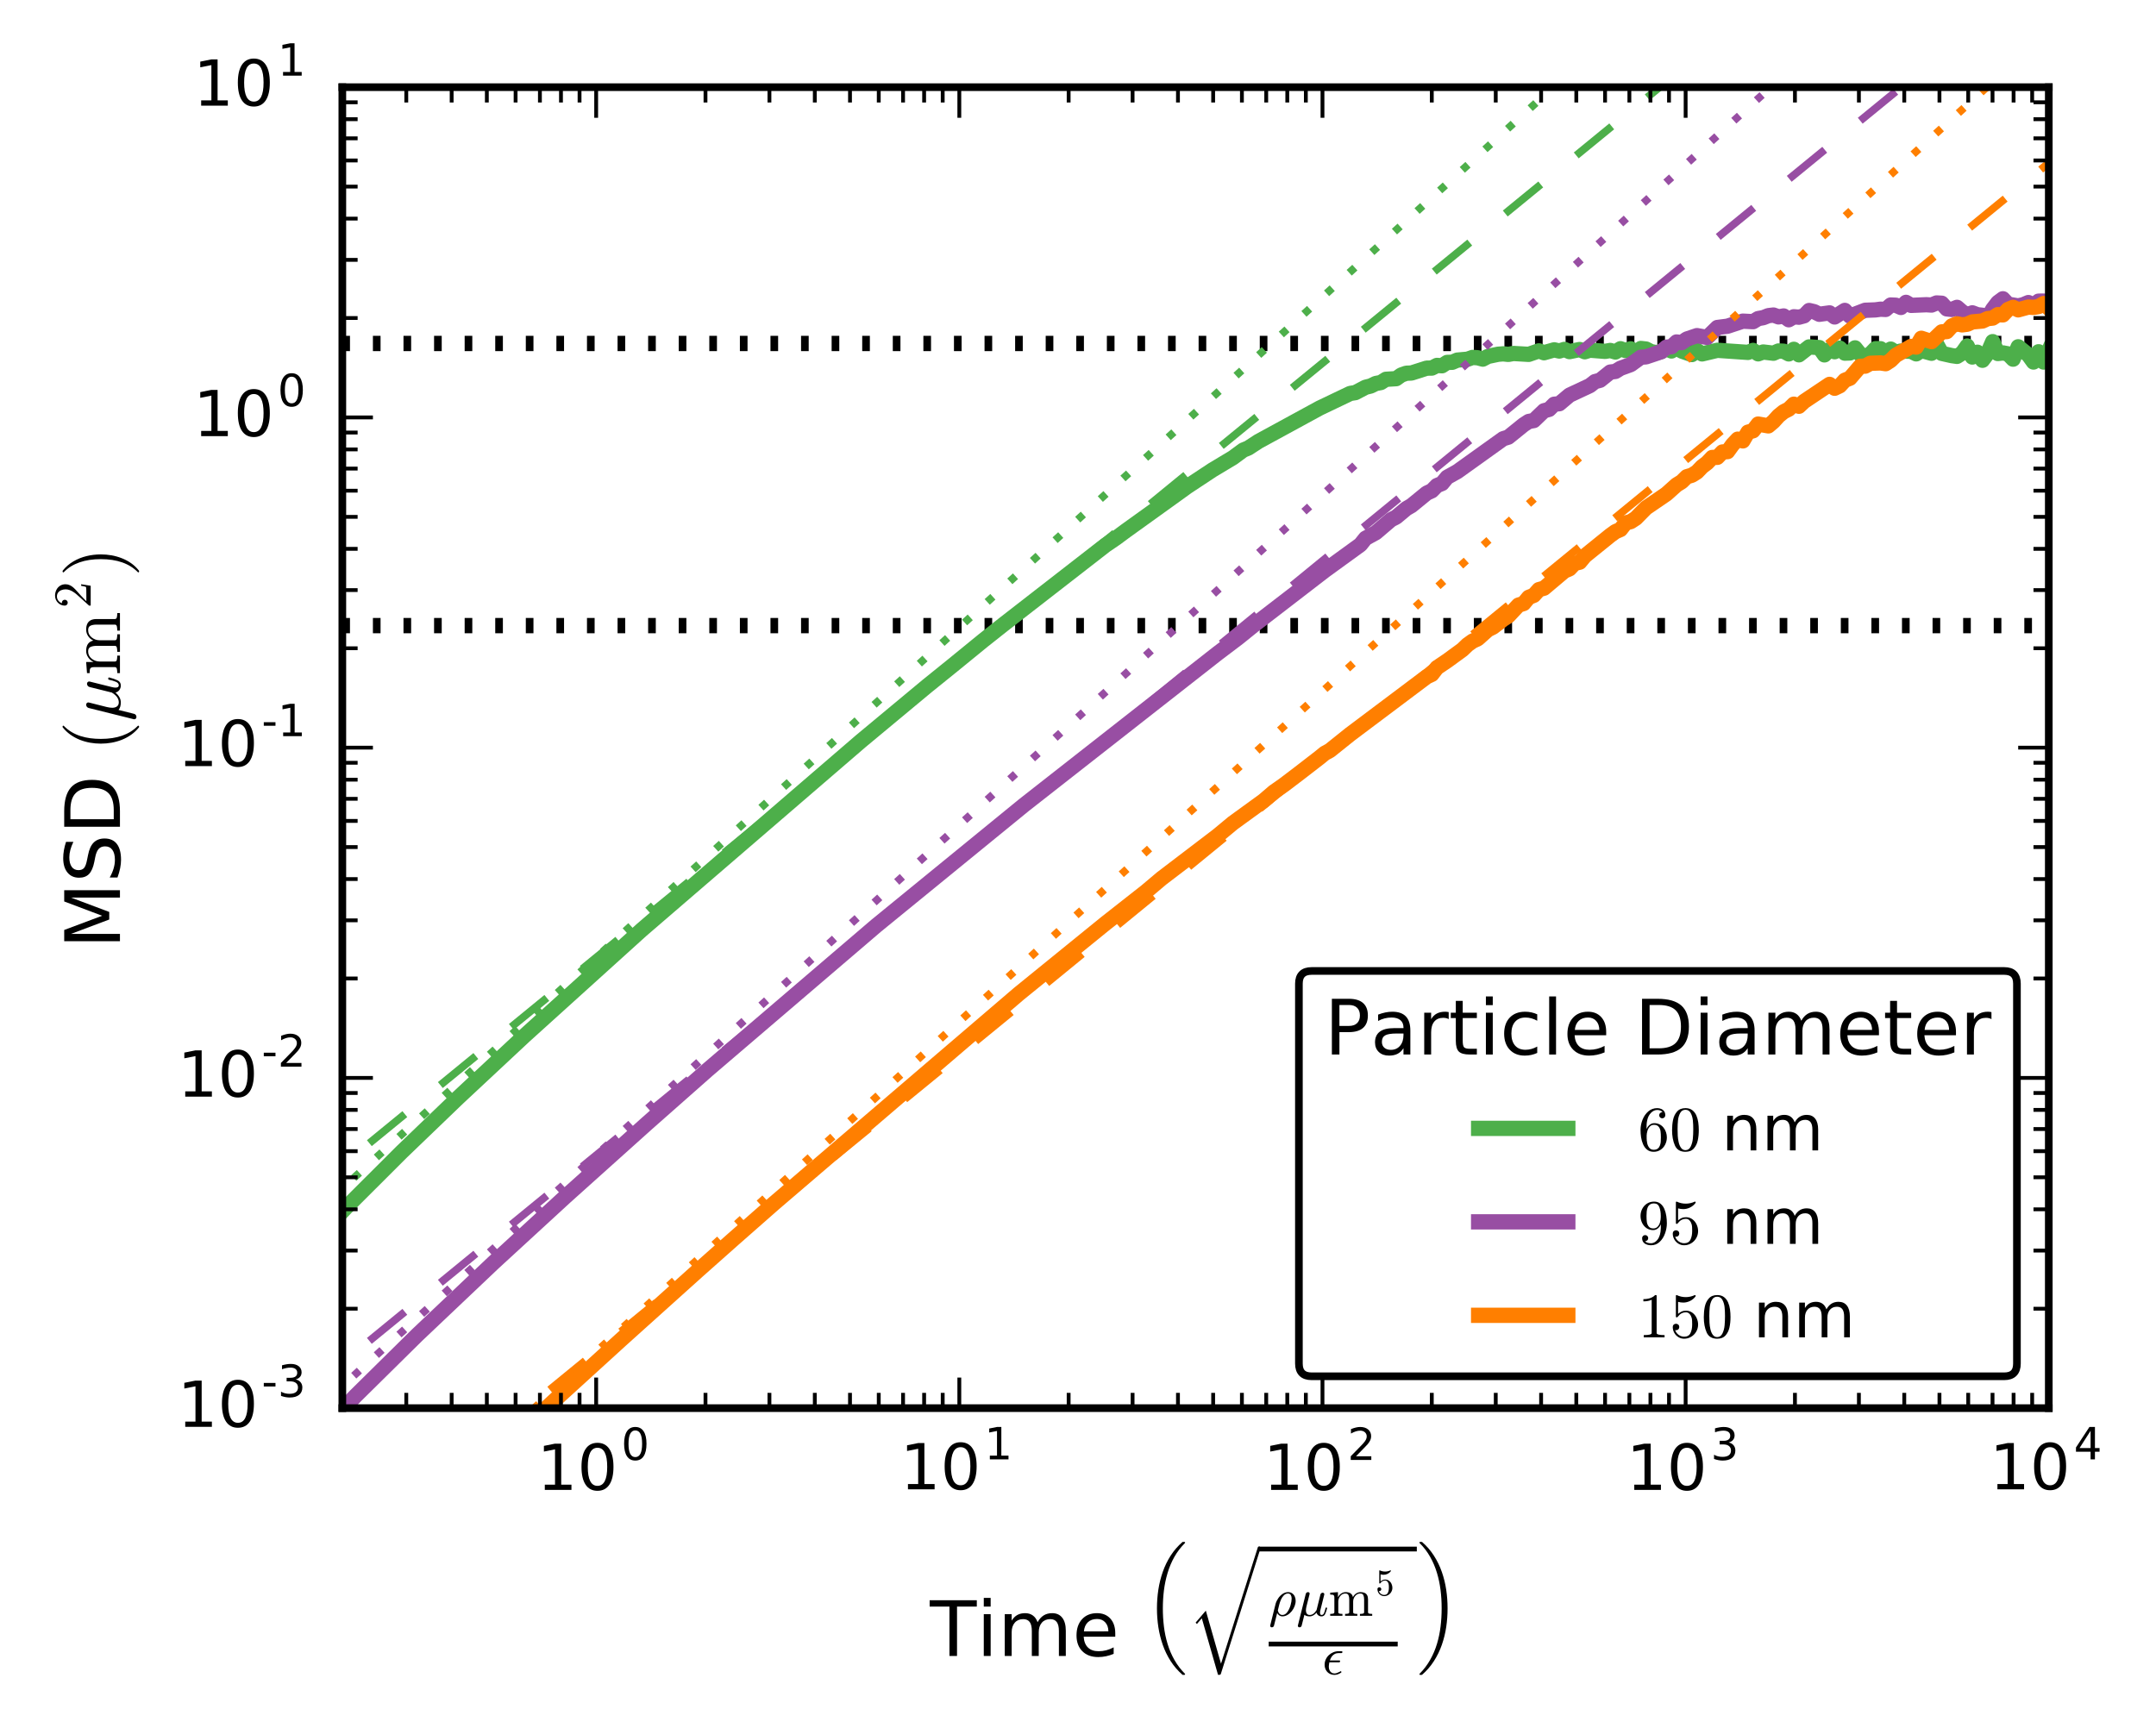 <?xml version="1.0" encoding="utf-8" standalone="no"?>
<!DOCTYPE svg PUBLIC "-//W3C//DTD SVG 1.1//EN"
  "http://www.w3.org/Graphics/SVG/1.1/DTD/svg11.dtd">
<!-- Created with matplotlib (http://matplotlib.org/) -->
<svg height="226pt" version="1.1" viewBox="0 0 282 226" width="282pt" xmlns="http://www.w3.org/2000/svg" xmlns:xlink="http://www.w3.org/1999/xlink">
 <defs>
  <style type="text/css">
*{stroke-linecap:butt;stroke-linejoin:round;stroke-miterlimit:100000;}
  </style>
 </defs>
 <g id="figure_1">
  <g id="patch_1">
   <path d="M 0 226.403 
L 282.923 226.403 
L 282.923 0 
L 0 0 
z
" style="fill:#ffffff;"/>
  </g>
  <g id="axes_1">
   <g id="patch_2">
    <path d="M 44.776 184.207 
L 267.976 184.207 
L 267.976 11.407 
L 44.776 11.407 
z
" style="fill:#ffffff;"/>
   </g>
   <g id="line2d_1">
    <path clip-path="url(#pae8b5cd98f)" d="M 44.776 44.931 
L 267.976 44.931 
" style="fill:none;stroke:#000000;stroke-dasharray:1,3;stroke-dashoffset:0.0;stroke-width:2.0;"/>
   </g>
   <g id="line2d_2">
    <path clip-path="url(#pae8b5cd98f)" d="M 44.776 81.84 
L 267.976 81.84 
" style="fill:none;stroke:#000000;stroke-dasharray:1,3;stroke-dashoffset:0.0;stroke-width:2.0;"/>
   </g>
   <g id="line2d_3">
    <path clip-path="url(#pae8b5cd98f)" d="M 1.88 194.469 
L 216.804 -1 
L 216.804 -1 
" style="fill:none;stroke:#4daf4a;stroke-dasharray:1,3;stroke-dashoffset:0.0;"/>
   </g>
   <g id="line2d_4">
    <path clip-path="url(#pae8b5cd98f)" d="M 1.88 187.548 
L 232.229 -1 
L 232.229 -1 
" style="fill:none;stroke:#4daf4a;stroke-dasharray:6,6;stroke-dashoffset:0.0;"/>
   </g>
   <g id="line2d_5">
    <path clip-path="url(#pae8b5cd98f)" d="M 1.88 213.336 
L 7.856 204.224 
L 13.258 196.365 
L 18.516 189.099 
L 23.872 182.111 
L 28.577 176.316 
L 33.892 170.135 
L 39.223 164.271 
L 45.225 157.997 
L 52.569 150.666 
L 59.904 143.616 
L 68.57 135.526 
L 83.91 121.657 
L 112.587 96.958 
L 121.256 89.75 
L 124.591 87.058 
L 128.592 83.792 
L 131.26 81.681 
L 144.598 71.32 
L 145.932 70.414 
L 147.266 69.426 
L 153.935 64.633 
L 155.269 63.669 
L 158.603 61.468 
L 161.271 59.869 
L 162.605 58.883 
L 163.272 58.609 
L 164.605 57.741 
L 172.608 53.38 
L 176.61 51.468 
L 177.277 51.36 
L 178.611 50.66 
L 179.277 50.495 
L 179.944 50.169 
L 180.611 50.041 
L 181.278 49.619 
L 182.612 49.536 
L 183.279 49.059 
L 183.946 48.825 
L 184.613 48.796 
L 186.613 48.159 
L 187.28 48.148 
L 187.947 47.804 
L 188.614 47.846 
L 189.281 47.41 
L 189.948 47.391 
L 190.615 47.109 
L 191.949 46.992 
L 192.616 46.756 
L 193.283 46.8 
L 193.949 46.977 
L 194.616 46.623 
L 195.95 46.342 
L 196.617 46.289 
L 197.284 46.362 
L 197.951 46.24 
L 199.952 46.357 
L 201.285 45.896 
L 201.952 46.145 
L 203.286 45.765 
L 203.953 45.92 
L 204.62 45.711 
L 205.287 45.998 
L 206.621 45.724 
L 207.288 46.015 
L 207.955 45.807 
L 209.955 45.965 
L 210.622 45.846 
L 211.289 46.046 
L 211.956 45.62 
L 212.623 45.856 
L 213.29 45.627 
L 213.957 46.192 
L 214.624 45.585 
L 215.291 45.66 
L 215.957 46.005 
L 216.624 46.128 
L 217.291 45.998 
L 217.958 45.606 
L 218.625 45.914 
L 219.292 45.436 
L 219.959 45.922 
L 221.293 46.382 
L 221.96 45.849 
L 222.627 46.298 
L 224.627 45.824 
L 228.629 46.099 
L 229.296 45.839 
L 229.963 46.287 
L 230.629 46.047 
L 231.963 46.207 
L 232.63 45.913 
L 233.297 45.942 
L 233.964 46.297 
L 234.631 45.696 
L 235.298 46.416 
L 236.632 45.38 
L 237.965 45.471 
L 238.632 46.424 
L 239.299 45.735 
L 239.966 46.009 
L 240.633 45.544 
L 241.3 46.195 
L 241.967 46.173 
L 242.634 45.507 
L 243.301 46.341 
L 243.968 46.597 
L 244.634 46.31 
L 245.301 45.617 
L 245.968 45.617 
L 246.635 46.096 
L 247.302 45.671 
L 247.969 46.092 
L 248.636 45.92 
L 249.97 45.956 
L 250.637 46.29 
L 251.304 45.848 
L 252.637 46.212 
L 253.304 45.013 
L 253.971 46.227 
L 255.305 46.525 
L 255.972 46.619 
L 256.639 46.2 
L 257.306 45.262 
L 257.973 46.704 
L 258.64 46.079 
L 259.306 47.129 
L 259.973 46.24 
L 260.64 44.692 
L 261.307 46.246 
L 261.974 46.167 
L 262.641 46.292 
L 263.308 46.984 
L 263.975 45.365 
L 265.309 46.437 
L 265.976 47.358 
L 266.642 46.016 
L 267.309 47.362 
L 267.976 45.88 
L 267.976 45.88 
" style="fill:none;stroke:#4daf4a;stroke-linecap:square;stroke-width:2.0;"/>
   </g>
   <g id="line2d_6">
    <path clip-path="url(#pae8b5cd98f)" d="M 1.88 220.333 
L 245.243 -1 
L 245.243 -1 
" style="fill:none;stroke:#984ea3;stroke-dasharray:1,3;stroke-dashoffset:0.0;"/>
   </g>
   <g id="line2d_7">
    <path clip-path="url(#pae8b5cd98f)" d="M 1.88 213.412 
L 263.828 -1 
L 263.828 -1 
" style="fill:none;stroke:#984ea3;stroke-dasharray:6,6;stroke-dashoffset:0.0;"/>
   </g>
   <g id="line2d_8">
    <path clip-path="url(#pae8b5cd98f)" d="M 9.671 227.403 
L 14.548 220.415 
L 19.871 213.167 
L 24.543 207.148 
L 29.892 200.642 
L 35.212 194.548 
L 40.556 188.756 
L 46.554 182.552 
L 54.562 174.646 
L 64.567 165.163 
L 73.904 156.584 
L 84.577 147.005 
L 92.579 139.94 
L 114.588 121.112 
L 133.928 105.321 
L 159.27 85.461 
L 161.938 83.444 
L 163.939 81.829 
L 173.275 74.639 
L 177.944 71.25 
L 178.611 70.415 
L 179.944 69.687 
L 181.945 67.984 
L 182.612 67.642 
L 183.946 66.528 
L 184.613 66.144 
L 186.613 64.509 
L 187.28 64.2 
L 187.947 63.519 
L 188.614 63.246 
L 189.281 62.433 
L 190.615 61.689 
L 196.617 57.39 
L 197.284 57.184 
L 199.285 55.567 
L 199.952 55.134 
L 200.619 55.014 
L 201.952 53.734 
L 202.619 53.553 
L 203.286 52.881 
L 203.953 52.813 
L 205.287 51.691 
L 207.955 50.442 
L 208.621 49.922 
L 209.288 49.744 
L 210.622 48.672 
L 211.289 48.59 
L 211.956 48.179 
L 213.29 47.695 
L 214.624 46.731 
L 215.291 46.682 
L 216.624 46.237 
L 217.291 46.002 
L 217.958 45.417 
L 218.625 45.355 
L 219.292 44.735 
L 219.959 44.823 
L 220.626 44.353 
L 221.96 43.905 
L 223.293 44.142 
L 224.627 42.841 
L 225.961 42.67 
L 227.962 42.011 
L 229.296 42.081 
L 229.963 41.676 
L 230.629 41.556 
L 231.296 41.292 
L 231.963 41.213 
L 232.63 41.455 
L 233.297 41.333 
L 233.964 41.828 
L 234.631 41.438 
L 235.298 41.495 
L 235.965 41.315 
L 236.632 40.619 
L 237.299 40.777 
L 237.965 41.113 
L 239.299 40.931 
L 239.966 41.464 
L 241.3 40.607 
L 241.967 41.354 
L 243.968 40.588 
L 245.301 40.539 
L 245.968 40.448 
L 246.635 40.48 
L 247.302 39.902 
L 247.969 39.928 
L 248.636 40.221 
L 249.303 39.554 
L 249.97 39.949 
L 251.97 39.863 
L 252.637 39.906 
L 253.304 39.632 
L 253.971 39.668 
L 254.638 40.406 
L 255.305 40.481 
L 255.972 40.206 
L 256.639 40.781 
L 257.306 41.182 
L 257.973 40.925 
L 258.64 41.175 
L 259.306 41.245 
L 259.973 41.616 
L 260.64 40.456 
L 261.307 39.575 
L 261.974 39.084 
L 262.641 39.796 
L 263.975 40.017 
L 264.642 39.861 
L 265.309 39.579 
L 265.976 39.973 
L 266.642 39.395 
L 267.309 39.388 
L 267.976 39.705 
L 267.976 39.705 
" style="fill:none;stroke:#984ea3;stroke-linecap:square;stroke-width:2.0;"/>
   </g>
   <g id="line2d_9">
    <path clip-path="url(#pae8b5cd98f)" d="M 22.373 227.403 
L 267.976 4.033 
L 267.976 4.033 
" style="fill:none;stroke:#ff7f00;stroke-dasharray:1,3;stroke-dashoffset:0.0;"/>
   </g>
   <g id="line2d_10">
    <path clip-path="url(#pae8b5cd98f)" d="M 16.195 227.403 
L 267.976 21.313 
L 267.976 21.313 
" style="fill:none;stroke:#ff7f00;stroke-dasharray:6,6;stroke-dashoffset:0.0;"/>
   </g>
   <g id="line2d_11">
    <path clip-path="url(#pae8b5cd98f)" d="M 28.897 227.403 
L 33.892 221.594 
L 39.887 215.015 
L 45.225 209.432 
L 53.897 200.783 
L 63.236 191.834 
L 73.239 182.536 
L 81.241 175.245 
L 91.246 166.247 
L 95.913 162.104 
L 101.249 157.412 
L 133.261 130.004 
L 144.598 120.793 
L 149.933 116.601 
L 151.934 114.911 
L 159.27 109.317 
L 161.271 107.657 
L 165.272 104.752 
L 166.606 103.608 
L 167.94 102.671 
L 169.941 101.15 
L 172.608 99.089 
L 173.275 98.543 
L 173.942 98.179 
L 176.61 96.042 
L 186.613 88.528 
L 187.28 88.215 
L 187.947 87.347 
L 189.281 86.447 
L 191.282 84.988 
L 191.949 84.346 
L 192.616 83.869 
L 193.283 83.562 
L 194.616 82.37 
L 195.283 82.04 
L 196.617 81.008 
L 197.284 80.584 
L 198.618 79.157 
L 199.285 78.95 
L 199.952 78.142 
L 200.619 77.878 
L 201.285 77.132 
L 201.952 76.946 
L 204.62 74.697 
L 205.287 74.408 
L 205.954 73.701 
L 206.621 73.54 
L 207.288 72.734 
L 210.622 70.04 
L 211.289 69.554 
L 211.956 69.265 
L 212.623 68.416 
L 213.29 68.232 
L 213.957 67.801 
L 215.291 66.446 
L 217.958 64.624 
L 219.292 63.431 
L 219.959 63.019 
L 220.626 62.365 
L 221.293 62.167 
L 221.96 61.748 
L 222.627 61.05 
L 223.293 60.546 
L 223.96 59.843 
L 224.627 59.825 
L 225.294 59.127 
L 225.961 59.076 
L 226.628 58.155 
L 227.295 57.45 
L 227.962 57.676 
L 228.629 56.535 
L 229.296 56.351 
L 229.963 55.476 
L 231.296 55.712 
L 231.963 55.147 
L 232.63 54.408 
L 233.297 53.867 
L 233.964 53.527 
L 234.631 52.875 
L 235.298 53.145 
L 235.965 52.517 
L 239.299 50.284 
L 239.966 50.789 
L 240.633 50.471 
L 241.3 49.746 
L 241.967 49.478 
L 243.301 47.923 
L 243.968 47.894 
L 244.634 47.525 
L 245.968 47.476 
L 246.635 47.576 
L 247.302 47.142 
L 247.969 46.481 
L 249.303 45.714 
L 249.97 45.316 
L 250.637 45.402 
L 251.304 44.252 
L 252.637 44.69 
L 253.971 43.416 
L 254.638 43.372 
L 255.305 42.63 
L 255.972 42.362 
L 256.639 42.5 
L 257.306 42.416 
L 257.973 42.113 
L 259.306 41.992 
L 259.973 41.682 
L 260.64 41.609 
L 261.307 41.161 
L 261.974 41.192 
L 262.641 40.488 
L 263.308 40.208 
L 263.975 40.535 
L 265.309 40.168 
L 265.976 40.215 
L 266.642 40.102 
L 267.309 39.708 
L 267.976 40.324 
L 267.976 40.324 
" style="fill:none;stroke:#ff7f00;stroke-linecap:square;stroke-width:2.0;"/>
   </g>
   <g id="patch_3">
    <path d="M 267.976 184.207 
L 267.976 11.407 
" style="fill:none;stroke:#000000;stroke-linecap:square;stroke-linejoin:miter;"/>
   </g>
   <g id="patch_4">
    <path d="M 44.776 184.207 
L 267.976 184.207 
" style="fill:none;stroke:#000000;stroke-linecap:square;stroke-linejoin:miter;"/>
   </g>
   <g id="patch_5">
    <path d="M 44.776 11.407 
L 267.976 11.407 
" style="fill:none;stroke:#000000;stroke-linecap:square;stroke-linejoin:miter;"/>
   </g>
   <g id="patch_6">
    <path d="M 44.776 184.207 
L 44.776 11.407 
" style="fill:none;stroke:#000000;stroke-linecap:square;stroke-linejoin:miter;"/>
   </g>
   <g id="matplotlib.axis_1">
    <g id="xtick_1">
     <g id="line2d_12">
      <defs>
       <path d="M 0 0 
L 0 -4 
" id="m82567a1b43" style="stroke:#000000;stroke-width:0.5;"/>
      </defs>
      <g>
       <use style="stroke:#000000;stroke-width:0.5;" x="77.977" xlink:href="#m82567a1b43" y="184.207"/>
      </g>
     </g>
     <g id="line2d_13">
      <defs>
       <path d="M 0 0 
L 0 4 
" id="m30240c78bc" style="stroke:#000000;stroke-width:0.5;"/>
      </defs>
      <g>
       <use style="stroke:#000000;stroke-width:0.5;" x="77.977" xlink:href="#m30240c78bc" y="11.407"/>
      </g>
     </g>
     <g id="text_1">
      <!-- $\mathdefault{10^{0}}$ -->
      <defs>
       <path d="M 12.406 8.297 
L 28.516 8.297 
L 28.516 63.922 
L 10.984 60.406 
L 10.984 69.391 
L 28.422 72.906 
L 38.281 72.906 
L 38.281 8.297 
L 54.391 8.297 
L 54.391 0 
L 12.406 0 
z
" id="BitstreamVeraSans-Roman-31"/>
       <path d="M 31.781 66.406 
Q 24.172 66.406 20.328 58.906 
Q 16.5 51.422 16.5 36.375 
Q 16.5 21.391 20.328 13.891 
Q 24.172 6.391 31.781 6.391 
Q 39.453 6.391 43.281 13.891 
Q 47.125 21.391 47.125 36.375 
Q 47.125 51.422 43.281 58.906 
Q 39.453 66.406 31.781 66.406 
M 31.781 74.219 
Q 44.047 74.219 50.516 64.516 
Q 56.984 54.828 56.984 36.375 
Q 56.984 17.969 50.516 8.266 
Q 44.047 -1.422 31.781 -1.422 
Q 19.531 -1.422 13.062 8.266 
Q 6.594 17.969 6.594 36.375 
Q 6.594 54.828 13.062 64.516 
Q 19.531 74.219 31.781 74.219 
" id="BitstreamVeraSans-Roman-30"/>
      </defs>
      <g transform="translate(70.23 194.971)scale(0.083 -0.083)">
       <use transform="translate(0.0 0.797)" xlink:href="#BitstreamVeraSans-Roman-31"/>
       <use transform="translate(63.623 0.797)" xlink:href="#BitstreamVeraSans-Roman-30"/>
       <use transform="translate(132.759 48.047)scale(0.7)" xlink:href="#BitstreamVeraSans-Roman-30"/>
      </g>
     </g>
    </g>
    <g id="xtick_2">
     <g id="line2d_14">
      <g>
       <use style="stroke:#000000;stroke-width:0.5;" x="125.477" xlink:href="#m82567a1b43" y="184.207"/>
      </g>
     </g>
     <g id="line2d_15">
      <g>
       <use style="stroke:#000000;stroke-width:0.5;" x="125.477" xlink:href="#m30240c78bc" y="11.407"/>
      </g>
     </g>
     <g id="text_2">
      <!-- $\mathdefault{10^{1}}$ -->
      <g transform="translate(117.73 194.888)scale(0.083 -0.083)">
       <use transform="translate(0.0 0.716)" xlink:href="#BitstreamVeraSans-Roman-31"/>
       <use transform="translate(63.623 0.716)" xlink:href="#BitstreamVeraSans-Roman-30"/>
       <use transform="translate(132.759 47.966)scale(0.7)" xlink:href="#BitstreamVeraSans-Roman-31"/>
      </g>
     </g>
    </g>
    <g id="xtick_3">
     <g id="line2d_16">
      <g>
       <use style="stroke:#000000;stroke-width:0.5;" x="172.977" xlink:href="#m82567a1b43" y="184.207"/>
      </g>
     </g>
     <g id="line2d_17">
      <g>
       <use style="stroke:#000000;stroke-width:0.5;" x="172.977" xlink:href="#m30240c78bc" y="11.407"/>
      </g>
     </g>
     <g id="text_3">
      <!-- $\mathdefault{10^{2}}$ -->
      <defs>
       <path d="M 19.188 8.297 
L 53.609 8.297 
L 53.609 0 
L 7.328 0 
L 7.328 8.297 
Q 12.938 14.109 22.625 23.891 
Q 32.328 33.688 34.812 36.531 
Q 39.547 41.844 41.422 45.531 
Q 43.312 49.219 43.312 52.781 
Q 43.312 58.594 39.234 62.25 
Q 35.156 65.922 28.609 65.922 
Q 23.969 65.922 18.812 64.312 
Q 13.672 62.703 7.812 59.422 
L 7.812 69.391 
Q 13.766 71.781 18.938 73 
Q 24.125 74.219 28.422 74.219 
Q 39.75 74.219 46.484 68.547 
Q 53.219 62.891 53.219 53.422 
Q 53.219 48.922 51.531 44.891 
Q 49.859 40.875 45.406 35.406 
Q 44.188 33.984 37.641 27.219 
Q 31.109 20.453 19.188 8.297 
" id="BitstreamVeraSans-Roman-32"/>
      </defs>
      <g transform="translate(165.23 194.971)scale(0.083 -0.083)">
       <use transform="translate(0.0 0.797)" xlink:href="#BitstreamVeraSans-Roman-31"/>
       <use transform="translate(63.623 0.797)" xlink:href="#BitstreamVeraSans-Roman-30"/>
       <use transform="translate(132.759 48.047)scale(0.7)" xlink:href="#BitstreamVeraSans-Roman-32"/>
      </g>
     </g>
    </g>
    <g id="xtick_4">
     <g id="line2d_18">
      <g>
       <use style="stroke:#000000;stroke-width:0.5;" x="220.477" xlink:href="#m82567a1b43" y="184.207"/>
      </g>
     </g>
     <g id="line2d_19">
      <g>
       <use style="stroke:#000000;stroke-width:0.5;" x="220.477" xlink:href="#m30240c78bc" y="11.407"/>
      </g>
     </g>
     <g id="text_4">
      <!-- $\mathdefault{10^{3}}$ -->
      <defs>
       <path d="M 40.578 39.312 
Q 47.656 37.797 51.625 33 
Q 55.609 28.219 55.609 21.188 
Q 55.609 10.406 48.188 4.484 
Q 40.766 -1.422 27.094 -1.422 
Q 22.516 -1.422 17.656 -0.516 
Q 12.797 0.391 7.625 2.203 
L 7.625 11.719 
Q 11.719 9.328 16.594 8.109 
Q 21.484 6.891 26.812 6.891 
Q 36.078 6.891 40.938 10.547 
Q 45.797 14.203 45.797 21.188 
Q 45.797 27.641 41.281 31.266 
Q 36.766 34.906 28.719 34.906 
L 20.219 34.906 
L 20.219 43.016 
L 29.109 43.016 
Q 36.375 43.016 40.234 45.922 
Q 44.094 48.828 44.094 54.297 
Q 44.094 59.906 40.109 62.906 
Q 36.141 65.922 28.719 65.922 
Q 24.656 65.922 20.016 65.031 
Q 15.375 64.156 9.812 62.312 
L 9.812 71.094 
Q 15.438 72.656 20.344 73.438 
Q 25.25 74.219 29.594 74.219 
Q 40.828 74.219 47.359 69.109 
Q 53.906 64.016 53.906 55.328 
Q 53.906 49.266 50.438 45.094 
Q 46.969 40.922 40.578 39.312 
" id="BitstreamVeraSans-Roman-33"/>
      </defs>
      <g transform="translate(212.73 194.971)scale(0.083 -0.083)">
       <use transform="translate(0.0 0.797)" xlink:href="#BitstreamVeraSans-Roman-31"/>
       <use transform="translate(63.623 0.797)" xlink:href="#BitstreamVeraSans-Roman-30"/>
       <use transform="translate(132.759 48.047)scale(0.7)" xlink:href="#BitstreamVeraSans-Roman-33"/>
      </g>
     </g>
    </g>
    <g id="xtick_5">
     <g id="line2d_20">
      <g>
       <use style="stroke:#000000;stroke-width:0.5;" x="267.976" xlink:href="#m82567a1b43" y="184.207"/>
      </g>
     </g>
     <g id="line2d_21">
      <g>
       <use style="stroke:#000000;stroke-width:0.5;" x="267.976" xlink:href="#m30240c78bc" y="11.407"/>
      </g>
     </g>
     <g id="text_5">
      <!-- $\mathdefault{10^{4}}$ -->
      <defs>
       <path d="M 37.797 64.312 
L 12.891 25.391 
L 37.797 25.391 
z
M 35.203 72.906 
L 47.609 72.906 
L 47.609 25.391 
L 58.016 25.391 
L 58.016 17.188 
L 47.609 17.188 
L 47.609 0 
L 37.797 0 
L 37.797 17.188 
L 4.891 17.188 
L 4.891 26.703 
z
" id="BitstreamVeraSans-Roman-34"/>
      </defs>
      <g transform="translate(260.229 194.888)scale(0.083 -0.083)">
       <use transform="translate(0.0 0.716)" xlink:href="#BitstreamVeraSans-Roman-31"/>
       <use transform="translate(63.623 0.716)" xlink:href="#BitstreamVeraSans-Roman-30"/>
       <use transform="translate(132.759 47.966)scale(0.7)" xlink:href="#BitstreamVeraSans-Roman-34"/>
      </g>
     </g>
    </g>
    <g id="xtick_6">
     <g id="line2d_22">
      <defs>
       <path d="M 0 0 
L 0 -2 
" id="me41d1591b5" style="stroke:#000000;stroke-width:0.5;"/>
      </defs>
      <g>
       <use style="stroke:#000000;stroke-width:0.5;" x="44.776" xlink:href="#me41d1591b5" y="184.207"/>
      </g>
     </g>
     <g id="line2d_23">
      <defs>
       <path d="M 0 0 
L 0 2 
" id="mfd8b376eaa" style="stroke:#000000;stroke-width:0.5;"/>
      </defs>
      <g>
       <use style="stroke:#000000;stroke-width:0.5;" x="44.776" xlink:href="#mfd8b376eaa" y="11.407"/>
      </g>
     </g>
    </g>
    <g id="xtick_7">
     <g id="line2d_24">
      <g>
       <use style="stroke:#000000;stroke-width:0.5;" x="53.141" xlink:href="#me41d1591b5" y="184.207"/>
      </g>
     </g>
     <g id="line2d_25">
      <g>
       <use style="stroke:#000000;stroke-width:0.5;" x="53.141" xlink:href="#mfd8b376eaa" y="11.407"/>
      </g>
     </g>
    </g>
    <g id="xtick_8">
     <g id="line2d_26">
      <g>
       <use style="stroke:#000000;stroke-width:0.5;" x="59.075" xlink:href="#me41d1591b5" y="184.207"/>
      </g>
     </g>
     <g id="line2d_27">
      <g>
       <use style="stroke:#000000;stroke-width:0.5;" x="59.075" xlink:href="#mfd8b376eaa" y="11.407"/>
      </g>
     </g>
    </g>
    <g id="xtick_9">
     <g id="line2d_28">
      <g>
       <use style="stroke:#000000;stroke-width:0.5;" x="63.678" xlink:href="#me41d1591b5" y="184.207"/>
      </g>
     </g>
     <g id="line2d_29">
      <g>
       <use style="stroke:#000000;stroke-width:0.5;" x="63.678" xlink:href="#mfd8b376eaa" y="11.407"/>
      </g>
     </g>
    </g>
    <g id="xtick_10">
     <g id="line2d_30">
      <g>
       <use style="stroke:#000000;stroke-width:0.5;" x="67.439" xlink:href="#me41d1591b5" y="184.207"/>
      </g>
     </g>
     <g id="line2d_31">
      <g>
       <use style="stroke:#000000;stroke-width:0.5;" x="67.439" xlink:href="#mfd8b376eaa" y="11.407"/>
      </g>
     </g>
    </g>
    <g id="xtick_11">
     <g id="line2d_32">
      <g>
       <use style="stroke:#000000;stroke-width:0.5;" x="70.619" xlink:href="#me41d1591b5" y="184.207"/>
      </g>
     </g>
     <g id="line2d_33">
      <g>
       <use style="stroke:#000000;stroke-width:0.5;" x="70.619" xlink:href="#mfd8b376eaa" y="11.407"/>
      </g>
     </g>
    </g>
    <g id="xtick_12">
     <g id="line2d_34">
      <g>
       <use style="stroke:#000000;stroke-width:0.5;" x="73.374" xlink:href="#me41d1591b5" y="184.207"/>
      </g>
     </g>
     <g id="line2d_35">
      <g>
       <use style="stroke:#000000;stroke-width:0.5;" x="73.374" xlink:href="#mfd8b376eaa" y="11.407"/>
      </g>
     </g>
    </g>
    <g id="xtick_13">
     <g id="line2d_36">
      <g>
       <use style="stroke:#000000;stroke-width:0.5;" x="75.804" xlink:href="#me41d1591b5" y="184.207"/>
      </g>
     </g>
     <g id="line2d_37">
      <g>
       <use style="stroke:#000000;stroke-width:0.5;" x="75.804" xlink:href="#mfd8b376eaa" y="11.407"/>
      </g>
     </g>
    </g>
    <g id="xtick_14">
     <g id="line2d_38">
      <g>
       <use style="stroke:#000000;stroke-width:0.5;" x="92.276" xlink:href="#me41d1591b5" y="184.207"/>
      </g>
     </g>
     <g id="line2d_39">
      <g>
       <use style="stroke:#000000;stroke-width:0.5;" x="92.276" xlink:href="#mfd8b376eaa" y="11.407"/>
      </g>
     </g>
    </g>
    <g id="xtick_15">
     <g id="line2d_40">
      <g>
       <use style="stroke:#000000;stroke-width:0.5;" x="100.64" xlink:href="#me41d1591b5" y="184.207"/>
      </g>
     </g>
     <g id="line2d_41">
      <g>
       <use style="stroke:#000000;stroke-width:0.5;" x="100.64" xlink:href="#mfd8b376eaa" y="11.407"/>
      </g>
     </g>
    </g>
    <g id="xtick_16">
     <g id="line2d_42">
      <g>
       <use style="stroke:#000000;stroke-width:0.5;" x="106.575" xlink:href="#me41d1591b5" y="184.207"/>
      </g>
     </g>
     <g id="line2d_43">
      <g>
       <use style="stroke:#000000;stroke-width:0.5;" x="106.575" xlink:href="#mfd8b376eaa" y="11.407"/>
      </g>
     </g>
    </g>
    <g id="xtick_17">
     <g id="line2d_44">
      <g>
       <use style="stroke:#000000;stroke-width:0.5;" x="111.178" xlink:href="#me41d1591b5" y="184.207"/>
      </g>
     </g>
     <g id="line2d_45">
      <g>
       <use style="stroke:#000000;stroke-width:0.5;" x="111.178" xlink:href="#mfd8b376eaa" y="11.407"/>
      </g>
     </g>
    </g>
    <g id="xtick_18">
     <g id="line2d_46">
      <g>
       <use style="stroke:#000000;stroke-width:0.5;" x="114.939" xlink:href="#me41d1591b5" y="184.207"/>
      </g>
     </g>
     <g id="line2d_47">
      <g>
       <use style="stroke:#000000;stroke-width:0.5;" x="114.939" xlink:href="#mfd8b376eaa" y="11.407"/>
      </g>
     </g>
    </g>
    <g id="xtick_19">
     <g id="line2d_48">
      <g>
       <use style="stroke:#000000;stroke-width:0.5;" x="118.119" xlink:href="#me41d1591b5" y="184.207"/>
      </g>
     </g>
     <g id="line2d_49">
      <g>
       <use style="stroke:#000000;stroke-width:0.5;" x="118.119" xlink:href="#mfd8b376eaa" y="11.407"/>
      </g>
     </g>
    </g>
    <g id="xtick_20">
     <g id="line2d_50">
      <g>
       <use style="stroke:#000000;stroke-width:0.5;" x="120.874" xlink:href="#me41d1591b5" y="184.207"/>
      </g>
     </g>
     <g id="line2d_51">
      <g>
       <use style="stroke:#000000;stroke-width:0.5;" x="120.874" xlink:href="#mfd8b376eaa" y="11.407"/>
      </g>
     </g>
    </g>
    <g id="xtick_21">
     <g id="line2d_52">
      <g>
       <use style="stroke:#000000;stroke-width:0.5;" x="123.304" xlink:href="#me41d1591b5" y="184.207"/>
      </g>
     </g>
     <g id="line2d_53">
      <g>
       <use style="stroke:#000000;stroke-width:0.5;" x="123.304" xlink:href="#mfd8b376eaa" y="11.407"/>
      </g>
     </g>
    </g>
    <g id="xtick_22">
     <g id="line2d_54">
      <g>
       <use style="stroke:#000000;stroke-width:0.5;" x="139.776" xlink:href="#me41d1591b5" y="184.207"/>
      </g>
     </g>
     <g id="line2d_55">
      <g>
       <use style="stroke:#000000;stroke-width:0.5;" x="139.776" xlink:href="#mfd8b376eaa" y="11.407"/>
      </g>
     </g>
    </g>
    <g id="xtick_23">
     <g id="line2d_56">
      <g>
       <use style="stroke:#000000;stroke-width:0.5;" x="148.14" xlink:href="#me41d1591b5" y="184.207"/>
      </g>
     </g>
     <g id="line2d_57">
      <g>
       <use style="stroke:#000000;stroke-width:0.5;" x="148.14" xlink:href="#mfd8b376eaa" y="11.407"/>
      </g>
     </g>
    </g>
    <g id="xtick_24">
     <g id="line2d_58">
      <g>
       <use style="stroke:#000000;stroke-width:0.5;" x="154.075" xlink:href="#me41d1591b5" y="184.207"/>
      </g>
     </g>
     <g id="line2d_59">
      <g>
       <use style="stroke:#000000;stroke-width:0.5;" x="154.075" xlink:href="#mfd8b376eaa" y="11.407"/>
      </g>
     </g>
    </g>
    <g id="xtick_25">
     <g id="line2d_60">
      <g>
       <use style="stroke:#000000;stroke-width:0.5;" x="158.678" xlink:href="#me41d1591b5" y="184.207"/>
      </g>
     </g>
     <g id="line2d_61">
      <g>
       <use style="stroke:#000000;stroke-width:0.5;" x="158.678" xlink:href="#mfd8b376eaa" y="11.407"/>
      </g>
     </g>
    </g>
    <g id="xtick_26">
     <g id="line2d_62">
      <g>
       <use style="stroke:#000000;stroke-width:0.5;" x="162.439" xlink:href="#me41d1591b5" y="184.207"/>
      </g>
     </g>
     <g id="line2d_63">
      <g>
       <use style="stroke:#000000;stroke-width:0.5;" x="162.439" xlink:href="#mfd8b376eaa" y="11.407"/>
      </g>
     </g>
    </g>
    <g id="xtick_27">
     <g id="line2d_64">
      <g>
       <use style="stroke:#000000;stroke-width:0.5;" x="165.619" xlink:href="#me41d1591b5" y="184.207"/>
      </g>
     </g>
     <g id="line2d_65">
      <g>
       <use style="stroke:#000000;stroke-width:0.5;" x="165.619" xlink:href="#mfd8b376eaa" y="11.407"/>
      </g>
     </g>
    </g>
    <g id="xtick_28">
     <g id="line2d_66">
      <g>
       <use style="stroke:#000000;stroke-width:0.5;" x="168.374" xlink:href="#me41d1591b5" y="184.207"/>
      </g>
     </g>
     <g id="line2d_67">
      <g>
       <use style="stroke:#000000;stroke-width:0.5;" x="168.374" xlink:href="#mfd8b376eaa" y="11.407"/>
      </g>
     </g>
    </g>
    <g id="xtick_29">
     <g id="line2d_68">
      <g>
       <use style="stroke:#000000;stroke-width:0.5;" x="170.803" xlink:href="#me41d1591b5" y="184.207"/>
      </g>
     </g>
     <g id="line2d_69">
      <g>
       <use style="stroke:#000000;stroke-width:0.5;" x="170.803" xlink:href="#mfd8b376eaa" y="11.407"/>
      </g>
     </g>
    </g>
    <g id="xtick_30">
     <g id="line2d_70">
      <g>
       <use style="stroke:#000000;stroke-width:0.5;" x="187.276" xlink:href="#me41d1591b5" y="184.207"/>
      </g>
     </g>
     <g id="line2d_71">
      <g>
       <use style="stroke:#000000;stroke-width:0.5;" x="187.276" xlink:href="#mfd8b376eaa" y="11.407"/>
      </g>
     </g>
    </g>
    <g id="xtick_31">
     <g id="line2d_72">
      <g>
       <use style="stroke:#000000;stroke-width:0.5;" x="195.64" xlink:href="#me41d1591b5" y="184.207"/>
      </g>
     </g>
     <g id="line2d_73">
      <g>
       <use style="stroke:#000000;stroke-width:0.5;" x="195.64" xlink:href="#mfd8b376eaa" y="11.407"/>
      </g>
     </g>
    </g>
    <g id="xtick_32">
     <g id="line2d_74">
      <g>
       <use style="stroke:#000000;stroke-width:0.5;" x="201.574" xlink:href="#me41d1591b5" y="184.207"/>
      </g>
     </g>
     <g id="line2d_75">
      <g>
       <use style="stroke:#000000;stroke-width:0.5;" x="201.574" xlink:href="#mfd8b376eaa" y="11.407"/>
      </g>
     </g>
    </g>
    <g id="xtick_33">
     <g id="line2d_76">
      <g>
       <use style="stroke:#000000;stroke-width:0.5;" x="206.178" xlink:href="#me41d1591b5" y="184.207"/>
      </g>
     </g>
     <g id="line2d_77">
      <g>
       <use style="stroke:#000000;stroke-width:0.5;" x="206.178" xlink:href="#mfd8b376eaa" y="11.407"/>
      </g>
     </g>
    </g>
    <g id="xtick_34">
     <g id="line2d_78">
      <g>
       <use style="stroke:#000000;stroke-width:0.5;" x="209.939" xlink:href="#me41d1591b5" y="184.207"/>
      </g>
     </g>
     <g id="line2d_79">
      <g>
       <use style="stroke:#000000;stroke-width:0.5;" x="209.939" xlink:href="#mfd8b376eaa" y="11.407"/>
      </g>
     </g>
    </g>
    <g id="xtick_35">
     <g id="line2d_80">
      <g>
       <use style="stroke:#000000;stroke-width:0.5;" x="213.119" xlink:href="#me41d1591b5" y="184.207"/>
      </g>
     </g>
     <g id="line2d_81">
      <g>
       <use style="stroke:#000000;stroke-width:0.5;" x="213.119" xlink:href="#mfd8b376eaa" y="11.407"/>
      </g>
     </g>
    </g>
    <g id="xtick_36">
     <g id="line2d_82">
      <g>
       <use style="stroke:#000000;stroke-width:0.5;" x="215.873" xlink:href="#me41d1591b5" y="184.207"/>
      </g>
     </g>
     <g id="line2d_83">
      <g>
       <use style="stroke:#000000;stroke-width:0.5;" x="215.873" xlink:href="#mfd8b376eaa" y="11.407"/>
      </g>
     </g>
    </g>
    <g id="xtick_37">
     <g id="line2d_84">
      <g>
       <use style="stroke:#000000;stroke-width:0.5;" x="218.303" xlink:href="#me41d1591b5" y="184.207"/>
      </g>
     </g>
     <g id="line2d_85">
      <g>
       <use style="stroke:#000000;stroke-width:0.5;" x="218.303" xlink:href="#mfd8b376eaa" y="11.407"/>
      </g>
     </g>
    </g>
    <g id="xtick_38">
     <g id="line2d_86">
      <g>
       <use style="stroke:#000000;stroke-width:0.5;" x="234.775" xlink:href="#me41d1591b5" y="184.207"/>
      </g>
     </g>
     <g id="line2d_87">
      <g>
       <use style="stroke:#000000;stroke-width:0.5;" x="234.775" xlink:href="#mfd8b376eaa" y="11.407"/>
      </g>
     </g>
    </g>
    <g id="xtick_39">
     <g id="line2d_88">
      <g>
       <use style="stroke:#000000;stroke-width:0.5;" x="243.14" xlink:href="#me41d1591b5" y="184.207"/>
      </g>
     </g>
     <g id="line2d_89">
      <g>
       <use style="stroke:#000000;stroke-width:0.5;" x="243.14" xlink:href="#mfd8b376eaa" y="11.407"/>
      </g>
     </g>
    </g>
    <g id="xtick_40">
     <g id="line2d_90">
      <g>
       <use style="stroke:#000000;stroke-width:0.5;" x="249.074" xlink:href="#me41d1591b5" y="184.207"/>
      </g>
     </g>
     <g id="line2d_91">
      <g>
       <use style="stroke:#000000;stroke-width:0.5;" x="249.074" xlink:href="#mfd8b376eaa" y="11.407"/>
      </g>
     </g>
    </g>
    <g id="xtick_41">
     <g id="line2d_92">
      <g>
       <use style="stroke:#000000;stroke-width:0.5;" x="253.677" xlink:href="#me41d1591b5" y="184.207"/>
      </g>
     </g>
     <g id="line2d_93">
      <g>
       <use style="stroke:#000000;stroke-width:0.5;" x="253.677" xlink:href="#mfd8b376eaa" y="11.407"/>
      </g>
     </g>
    </g>
    <g id="xtick_42">
     <g id="line2d_94">
      <g>
       <use style="stroke:#000000;stroke-width:0.5;" x="257.439" xlink:href="#me41d1591b5" y="184.207"/>
      </g>
     </g>
     <g id="line2d_95">
      <g>
       <use style="stroke:#000000;stroke-width:0.5;" x="257.439" xlink:href="#mfd8b376eaa" y="11.407"/>
      </g>
     </g>
    </g>
    <g id="xtick_43">
     <g id="line2d_96">
      <g>
       <use style="stroke:#000000;stroke-width:0.5;" x="260.618" xlink:href="#me41d1591b5" y="184.207"/>
      </g>
     </g>
     <g id="line2d_97">
      <g>
       <use style="stroke:#000000;stroke-width:0.5;" x="260.618" xlink:href="#mfd8b376eaa" y="11.407"/>
      </g>
     </g>
    </g>
    <g id="xtick_44">
     <g id="line2d_98">
      <g>
       <use style="stroke:#000000;stroke-width:0.5;" x="263.373" xlink:href="#me41d1591b5" y="184.207"/>
      </g>
     </g>
     <g id="line2d_99">
      <g>
       <use style="stroke:#000000;stroke-width:0.5;" x="263.373" xlink:href="#mfd8b376eaa" y="11.407"/>
      </g>
     </g>
    </g>
    <g id="xtick_45">
     <g id="line2d_100">
      <g>
       <use style="stroke:#000000;stroke-width:0.5;" x="265.803" xlink:href="#me41d1591b5" y="184.207"/>
      </g>
     </g>
     <g id="line2d_101">
      <g>
       <use style="stroke:#000000;stroke-width:0.5;" x="265.803" xlink:href="#mfd8b376eaa" y="11.407"/>
      </g>
     </g>
    </g>
    <g id="text_6">
     <!-- Time $\left(\sqrt{\frac{\rho \mathrm{\mu m}^5}{\epsilon}}\right)$ -->
     <defs>
      <path d="M 4.391 -175.875 
Q 3.516 -175.875 3.516 -175 
Q 3.516 -174.609 3.719 -174.422 
Q 12.203 -165.922 18.062 -155.547 
Q 23.922 -145.172 27.297 -133.844 
Q 30.672 -122.516 32.125 -110.547 
Q 33.594 -98.578 33.594 -85.891 
Q 33.594 -72.906 32.094 -61.031 
Q 30.609 -49.172 27.234 -37.891 
Q 23.875 -26.609 18.031 -16.234 
Q 12.203 -5.859 3.719 2.484 
Q 3.516 2.688 3.516 3.078 
Q 3.516 4 4.391 4 
L 6.688 4 
Q 6.984 4 7.172 3.812 
Q 16.406 -4.156 23.094 -14.578 
Q 29.781 -25 33.859 -36.688 
Q 37.938 -48.391 39.766 -60.734 
Q 41.609 -73.094 41.609 -85.984 
Q 41.609 -98.828 39.766 -111.156 
Q 37.938 -123.484 33.859 -135.203 
Q 29.781 -146.922 23.094 -157.312 
Q 16.406 -167.719 7.172 -175.688 
Q 6.984 -175.875 6.688 -175.875 
z
" id="Cmex10-b4"/>
      <path d="M 56.203 29.594 
L 56.203 25.203 
L 14.891 25.203 
Q 15.484 15.922 20.484 11.062 
Q 25.484 6.203 34.422 6.203 
Q 39.594 6.203 44.453 7.469 
Q 49.312 8.734 54.109 11.281 
L 54.109 2.781 
Q 49.266 0.734 44.188 -0.344 
Q 39.109 -1.422 33.891 -1.422 
Q 20.797 -1.422 13.156 6.188 
Q 5.516 13.812 5.516 26.812 
Q 5.516 40.234 12.766 48.109 
Q 20.016 56 32.328 56 
Q 43.359 56 49.781 48.891 
Q 56.203 41.797 56.203 29.594 
M 47.219 32.234 
Q 47.125 39.594 43.094 43.984 
Q 39.062 48.391 32.422 48.391 
Q 24.906 48.391 20.391 44.141 
Q 15.875 39.891 15.188 32.172 
z
" id="BitstreamVeraSans-Roman-65"/>
      <path d="M 12.312 14.109 
Q 12.312 10.75 13.531 7.859 
Q 14.75 4.984 17.203 3.25 
Q 19.672 1.516 23 1.516 
Q 25.25 1.516 27.781 2.484 
Q 30.328 3.469 32.5 4.641 
Q 34.672 5.812 34.719 5.812 
Q 35.25 5.812 35.562 5.203 
Q 35.891 4.594 35.891 4 
Q 35.891 3.469 35.594 3.328 
Q 29.344 -1.125 22.906 -1.125 
Q 17.625 -1.125 13.375 1.344 
Q 9.125 3.812 6.812 8.203 
Q 4.5 12.594 4.5 17.828 
Q 4.5 23 6.594 27.656 
Q 8.688 32.328 12.391 35.797 
Q 16.109 39.266 20.797 41.188 
Q 25.484 43.109 30.609 43.109 
L 36.281 43.109 
Q 37.797 43.109 37.797 41.609 
Q 37.797 40.766 37.234 40.172 
Q 36.672 39.594 35.891 39.594 
L 30.422 39.594 
Q 26.422 39.594 23.172 37.828 
Q 19.922 36.078 17.719 32.953 
Q 15.531 29.828 14.312 25.875 
L 31.984 25.875 
Q 32.672 25.875 33.078 25.453 
Q 33.5 25.047 33.5 24.422 
Q 33.5 23.578 32.953 22.984 
Q 32.422 22.406 31.594 22.406 
L 13.375 22.406 
Q 12.312 17.234 12.312 14.109 
" id="Cmmi10-b2"/>
      <path d="M 52 44.188 
Q 55.375 50.25 60.062 53.125 
Q 64.75 56 71.094 56 
Q 79.641 56 84.281 50.016 
Q 88.922 44.047 88.922 33.016 
L 88.922 0 
L 79.891 0 
L 79.891 32.719 
Q 79.891 40.578 77.094 44.375 
Q 74.312 48.188 68.609 48.188 
Q 61.625 48.188 57.562 43.547 
Q 53.516 38.922 53.516 30.906 
L 53.516 0 
L 44.484 0 
L 44.484 32.719 
Q 44.484 40.625 41.703 44.406 
Q 38.922 48.188 33.109 48.188 
Q 26.219 48.188 22.156 43.531 
Q 18.109 38.875 18.109 30.906 
L 18.109 0 
L 9.078 0 
L 9.078 54.688 
L 18.109 54.688 
L 18.109 46.188 
Q 21.188 51.219 25.484 53.609 
Q 29.781 56 35.688 56 
Q 41.656 56 45.828 52.969 
Q 50 49.953 52 44.188 
" id="BitstreamVeraSans-Roman-6d"/>
      <path d="M 42.391 -175.984 
L 19.672 -96.688 
L 12.797 -104.688 
L 10.984 -102.781 
L 25.297 -85.984 
L 46.578 -160.406 
L 98.188 2.781 
Q 98.531 4 100 4 
Q 100.828 4 101.406 3.406 
Q 102 2.828 102 2 
L 102 1.609 
L 46.297 -174.812 
Q 45.703 -175.984 44.578 -175.984 
z
" id="Cmex10-71"/>
      <path id="BitstreamVeraSans-Roman-20"/>
      <path d="M 2.781 -18.797 
Q 2.781 -18.219 2.875 -18.016 
L 12.797 21.922 
Q 14.203 27.297 17.641 32.438 
Q 21.094 37.594 25.969 40.891 
Q 30.859 44.188 36.281 44.188 
Q 40.625 44.188 43.875 41.922 
Q 47.125 39.656 48.75 35.969 
Q 50.391 32.281 50.391 27.875 
Q 50.391 23.047 48.406 17.875 
Q 46.438 12.703 42.938 8.406 
Q 39.453 4.109 34.906 1.484 
Q 30.375 -1.125 25.391 -1.125 
Q 22.469 -1.125 19.875 0.609 
Q 17.281 2.344 15.828 5.172 
L 9.906 -18.406 
Q 9.625 -19.828 8.453 -20.703 
Q 7.281 -21.578 5.812 -21.578 
Q 4.594 -21.578 3.688 -20.812 
Q 2.781 -20.062 2.781 -18.797 
M 25.594 1.516 
Q 30.906 1.516 34.828 6.953 
Q 38.766 12.406 40.844 19.75 
Q 42.922 27.094 42.922 32.172 
Q 42.922 35.984 41.25 38.797 
Q 39.594 41.609 36.078 41.609 
Q 31.734 41.609 28.406 38.312 
Q 25.094 35.016 23.094 30.562 
Q 21.094 26.125 19.828 21.297 
L 17.094 10.109 
Q 17.719 6.5 19.938 4 
Q 22.172 1.516 25.594 1.516 
" id="Cmmi10-bd"/>
      <path d="M 52.484 -175.688 
Q 43.172 -167.578 36.547 -157.266 
Q 29.938 -146.969 25.859 -135.25 
Q 21.781 -123.531 19.891 -111.172 
Q 18.016 -98.828 18.016 -85.984 
Q 18.016 -73.094 19.891 -60.719 
Q 21.781 -48.344 25.859 -36.625 
Q 29.938 -24.906 36.547 -14.594 
Q 43.172 -4.297 52.484 3.812 
Q 52.484 4 52.984 4 
L 55.328 4 
Q 55.609 4 55.859 3.688 
Q 56.109 3.375 56.109 3.078 
Q 56.109 2.688 55.906 2.484 
Q 47.359 -6.062 41.594 -16.266 
Q 35.844 -26.469 32.375 -38.109 
Q 28.906 -49.75 27.438 -61.688 
Q 25.984 -73.641 25.984 -86.078 
Q 25.984 -98.484 27.438 -110.469 
Q 28.906 -122.469 32.375 -133.984 
Q 35.844 -145.516 41.672 -155.766 
Q 47.516 -166.016 55.906 -174.422 
Q 56.109 -174.609 56.109 -175 
Q 56.109 -175.25 55.828 -175.562 
Q 55.562 -175.875 55.328 -175.875 
L 52.984 -175.875 
Q 52.484 -175.875 52.484 -175.688 
" id="Cmex10-b3"/>
      <path d="M 8.688 11.375 
Q 9.719 8.453 11.844 6.047 
Q 13.969 3.656 16.875 2.312 
Q 19.781 0.984 22.906 0.984 
Q 30.125 0.984 32.859 6.594 
Q 35.594 12.203 35.594 20.219 
Q 35.594 23.688 35.469 26.047 
Q 35.359 28.422 34.812 30.609 
Q 33.891 34.125 31.562 36.766 
Q 29.25 39.406 25.875 39.406 
Q 22.516 39.406 20.094 38.375 
Q 17.672 37.359 16.156 35.984 
Q 14.656 34.625 13.484 33.109 
Q 12.312 31.594 12.016 31.5 
L 10.891 31.5 
Q 10.641 31.5 10.266 31.812 
Q 9.906 32.125 9.906 32.422 
L 9.906 65.828 
Q 9.906 66.062 10.219 66.328 
Q 10.547 66.609 10.891 66.609 
L 11.188 66.609 
Q 17.922 63.375 25.484 63.375 
Q 32.906 63.375 39.797 66.609 
L 40.094 66.609 
Q 40.438 66.609 40.719 66.359 
Q 41.016 66.109 41.016 65.828 
L 41.016 64.891 
Q 41.016 64.406 40.828 64.406 
Q 37.406 59.859 32.25 57.312 
Q 27.094 54.781 21.578 54.781 
Q 17.578 54.781 13.375 55.906 
L 13.375 37.016 
Q 16.703 39.703 19.312 40.844 
Q 21.922 42 25.984 42 
Q 31.5 42 35.859 38.812 
Q 40.234 35.641 42.578 30.531 
Q 44.922 25.438 44.922 20.125 
Q 44.922 14.109 41.969 8.984 
Q 39.016 3.859 33.938 0.828 
Q 28.859 -2.203 22.906 -2.203 
Q 17.969 -2.203 13.844 0.328 
Q 9.719 2.875 7.344 7.172 
Q 4.984 11.469 4.984 16.312 
Q 4.984 18.562 6.438 19.969 
Q 7.906 21.391 10.109 21.391 
Q 12.312 21.391 13.797 19.938 
Q 15.281 18.5 15.281 16.312 
Q 15.281 14.156 13.797 12.672 
Q 12.312 11.188 10.109 11.188 
Q 9.766 11.188 9.328 11.25 
Q 8.891 11.328 8.688 11.375 
" id="Cmr10-35"/>
      <path d="M 9.422 54.688 
L 18.406 54.688 
L 18.406 0 
L 9.422 0 
z
M 9.422 75.984 
L 18.406 75.984 
L 18.406 64.594 
L 9.422 64.594 
z
" id="BitstreamVeraSans-Roman-69"/>
      <path d="M 2.781 -18.797 
Q 2.781 -18.219 2.875 -18.016 
L 17.578 41.016 
Q 18.016 42.438 19.156 43.312 
Q 20.312 44.188 21.781 44.188 
Q 23.047 44.188 23.922 43.422 
Q 24.812 42.672 24.812 41.406 
Q 24.812 41.109 24.781 40.938 
Q 24.75 40.766 24.703 40.578 
L 18.797 17.188 
Q 17.828 13.031 17.828 10.016 
Q 17.828 6.297 19.578 3.906 
Q 21.344 1.516 24.906 1.516 
Q 32.172 1.516 37.703 10.594 
Q 37.75 10.688 37.766 10.734 
Q 37.797 10.797 37.797 10.891 
L 45.016 39.891 
Q 45.359 41.219 46.578 42.156 
Q 47.797 43.109 49.219 43.109 
Q 50.391 43.109 51.297 42.328 
Q 52.203 41.547 52.203 40.281 
Q 52.203 39.703 52.094 39.5 
L 44.922 10.688 
Q 44.188 7.859 44.188 5.812 
Q 44.188 1.516 47.125 1.516 
Q 50.25 1.516 51.828 5.375 
Q 53.422 9.234 54.594 14.703 
Q 54.781 15.281 55.422 15.281 
L 56.594 15.281 
Q 56.984 15.281 57.25 14.969 
Q 57.516 14.656 57.516 14.312 
Q 55.766 7.328 53.688 3.094 
Q 51.609 -1.125 46.922 -1.125 
Q 43.609 -1.125 41.047 0.781 
Q 38.484 2.688 37.703 5.906 
Q 35.203 2.781 31.859 0.828 
Q 28.516 -1.125 24.812 -1.125 
Q 18.562 -1.125 14.984 1.812 
L 9.906 -18.406 
Q 9.625 -19.828 8.453 -20.703 
Q 7.281 -21.578 5.812 -21.578 
Q 4.594 -21.578 3.688 -20.812 
Q 2.781 -20.062 2.781 -18.797 
" id="Cmmi10-b9"/>
      <path d="M -0.297 72.906 
L 61.375 72.906 
L 61.375 64.594 
L 35.5 64.594 
L 35.5 0 
L 25.594 0 
L 25.594 64.594 
L -0.297 64.594 
z
" id="BitstreamVeraSans-Roman-54"/>
      <path d="M 2.984 0 
L 2.984 3.516 
Q 6.391 3.516 8.594 4.047 
Q 10.797 4.594 10.797 6.688 
L 10.797 33.984 
Q 10.797 36.672 9.984 37.859 
Q 9.188 39.062 7.672 39.328 
Q 6.156 39.594 2.984 39.594 
L 2.984 43.109 
L 17.484 44.188 
L 17.484 34.422 
Q 19.484 38.719 23.406 41.453 
Q 27.344 44.188 31.984 44.188 
Q 43.5 44.188 45.516 34.812 
Q 47.516 39.016 51.359 41.594 
Q 55.219 44.188 59.812 44.188 
Q 64.359 44.188 67.453 42.719 
Q 70.562 41.266 72.125 38.25 
Q 73.688 35.25 73.688 30.719 
L 73.688 6.688 
Q 73.688 4.594 75.906 4.047 
Q 78.125 3.516 81.5 3.516 
L 81.5 0 
L 58.594 0 
L 58.594 3.516 
Q 62.016 3.516 64.203 4.047 
Q 66.406 4.594 66.406 6.688 
L 66.406 30.422 
Q 66.406 35.453 64.984 38.531 
Q 63.578 41.609 59.188 41.609 
Q 53.422 41.609 49.656 36.969 
Q 45.906 32.328 45.906 26.422 
L 45.906 6.688 
Q 45.906 4.594 48.094 4.047 
Q 50.297 3.516 53.719 3.516 
L 53.719 0 
L 30.812 0 
L 30.812 3.516 
Q 34.234 3.516 36.422 4.047 
Q 38.625 4.594 38.625 6.688 
L 38.625 30.422 
Q 38.625 35.297 37.203 38.453 
Q 35.797 41.609 31.391 41.609 
Q 25.594 41.609 21.844 36.969 
Q 18.109 32.328 18.109 26.422 
L 18.109 6.688 
Q 18.109 4.594 20.312 4.047 
Q 22.516 3.516 25.875 3.516 
L 25.875 0 
z
" id="Cmr10-6d"/>
     </defs>
     <g transform="translate(121.626 216.703)scale(0.1 -0.1)">
      <use transform="translate(0.0 0.745)" xlink:href="#BitstreamVeraSans-Roman-54"/>
      <use transform="translate(61.084 0.745)" xlink:href="#BitstreamVeraSans-Roman-69"/>
      <use transform="translate(88.867 0.745)" xlink:href="#BitstreamVeraSans-Roman-6d"/>
      <use transform="translate(186.279 0.745)" xlink:href="#BitstreamVeraSans-Roman-65"/>
      <use transform="translate(247.803 0.745)" xlink:href="#BitstreamVeraSans-Roman-20"/>
      <use transform="translate(279.59 146.109)scale(0.967)" xlink:href="#Cmex10-b3"/>
      <use transform="translate(337.338 140.266)scale(0.933)" xlink:href="#Cmex10-71"/>
      <use transform="translate(443.166 53.327)scale(0.7)" xlink:href="#Cmmi10-bd"/>
      <use transform="translate(479.362 53.327)scale(0.7)" xlink:href="#Cmmi10-b9"/>
      <use transform="translate(521.506 53.327)scale(0.7)" xlink:href="#Cmr10-6d"/>
      <use transform="translate(582.941 80.111)scale(0.49)" xlink:href="#Cmr10-35"/>
      <use transform="translate(513.166 -23.205)scale(0.7)" xlink:href="#Cmmi10-b2"/>
      <use transform="translate(636.905 146.109)scale(0.967)" xlink:href="#Cmex10-b4"/>
      <path d="M 430.666 137.5 
L 430.666 143.75 
L 636.905 143.75 
L 636.905 137.5 
L 430.666 137.5 
z
"/>
      <path d="M 443.166 13.222 
L 443.166 19.472 
L 611.905 19.472 
L 611.905 13.222 
L 443.166 13.222 
z
"/>
     </g>
    </g>
   </g>
   <g id="matplotlib.axis_2">
    <g id="ytick_1">
     <g id="line2d_102">
      <defs>
       <path d="M 0 0 
L 4 0 
" id="m16ba88efb6" style="stroke:#000000;stroke-width:0.5;"/>
      </defs>
      <g>
       <use style="stroke:#000000;stroke-width:0.5;" x="44.776" xlink:href="#m16ba88efb6" y="184.207"/>
      </g>
     </g>
     <g id="line2d_103">
      <defs>
       <path d="M 0 0 
L -4 0 
" id="m8233a343bc" style="stroke:#000000;stroke-width:0.5;"/>
      </defs>
      <g>
       <use style="stroke:#000000;stroke-width:0.5;" x="267.976" xlink:href="#m8233a343bc" y="184.207"/>
      </g>
     </g>
     <g id="text_7">
      <!-- $\mathdefault{10^{-3}}$ -->
      <defs>
       <path d="M 4.891 31.391 
L 31.203 31.391 
L 31.203 23.391 
L 4.891 23.391 
z
" id="BitstreamVeraSans-Roman-2d"/>
      </defs>
      <g transform="translate(23.2 186.723)scale(0.083 -0.083)">
       <use transform="translate(0.0 0.797)" xlink:href="#BitstreamVeraSans-Roman-31"/>
       <use transform="translate(63.623 0.797)" xlink:href="#BitstreamVeraSans-Roman-30"/>
       <use transform="translate(132.759 48.047)scale(0.7)" xlink:href="#BitstreamVeraSans-Roman-2d"/>
       <use transform="translate(158.017 48.047)scale(0.7)" xlink:href="#BitstreamVeraSans-Roman-33"/>
      </g>
     </g>
    </g>
    <g id="ytick_2">
     <g id="line2d_104">
      <g>
       <use style="stroke:#000000;stroke-width:0.5;" x="44.776" xlink:href="#m16ba88efb6" y="141.007"/>
      </g>
     </g>
     <g id="line2d_105">
      <g>
       <use style="stroke:#000000;stroke-width:0.5;" x="267.976" xlink:href="#m8233a343bc" y="141.007"/>
      </g>
     </g>
     <g id="text_8">
      <!-- $\mathdefault{10^{-2}}$ -->
      <g transform="translate(23.2 143.523)scale(0.083 -0.083)">
       <use transform="translate(0.0 0.797)" xlink:href="#BitstreamVeraSans-Roman-31"/>
       <use transform="translate(63.623 0.797)" xlink:href="#BitstreamVeraSans-Roman-30"/>
       <use transform="translate(132.759 48.047)scale(0.7)" xlink:href="#BitstreamVeraSans-Roman-2d"/>
       <use transform="translate(158.017 48.047)scale(0.7)" xlink:href="#BitstreamVeraSans-Roman-32"/>
      </g>
     </g>
    </g>
    <g id="ytick_3">
     <g id="line2d_106">
      <g>
       <use style="stroke:#000000;stroke-width:0.5;" x="44.776" xlink:href="#m16ba88efb6" y="97.807"/>
      </g>
     </g>
     <g id="line2d_107">
      <g>
       <use style="stroke:#000000;stroke-width:0.5;" x="267.976" xlink:href="#m8233a343bc" y="97.807"/>
      </g>
     </g>
     <g id="text_9">
      <!-- $\mathdefault{10^{-1}}$ -->
      <g transform="translate(23.2 100.281)scale(0.083 -0.083)">
       <use transform="translate(0.0 0.716)" xlink:href="#BitstreamVeraSans-Roman-31"/>
       <use transform="translate(63.623 0.716)" xlink:href="#BitstreamVeraSans-Roman-30"/>
       <use transform="translate(132.759 47.966)scale(0.7)" xlink:href="#BitstreamVeraSans-Roman-2d"/>
       <use transform="translate(158.017 47.966)scale(0.7)" xlink:href="#BitstreamVeraSans-Roman-31"/>
      </g>
     </g>
    </g>
    <g id="ytick_4">
     <g id="line2d_108">
      <g>
       <use style="stroke:#000000;stroke-width:0.5;" x="44.776" xlink:href="#m16ba88efb6" y="54.607"/>
      </g>
     </g>
     <g id="line2d_109">
      <g>
       <use style="stroke:#000000;stroke-width:0.5;" x="267.976" xlink:href="#m8233a343bc" y="54.607"/>
      </g>
     </g>
     <g id="text_10">
      <!-- $\mathdefault{10^{0}}$ -->
      <g transform="translate(25.282 57.123)scale(0.083 -0.083)">
       <use transform="translate(0.0 0.797)" xlink:href="#BitstreamVeraSans-Roman-31"/>
       <use transform="translate(63.623 0.797)" xlink:href="#BitstreamVeraSans-Roman-30"/>
       <use transform="translate(132.759 48.047)scale(0.7)" xlink:href="#BitstreamVeraSans-Roman-30"/>
      </g>
     </g>
    </g>
    <g id="ytick_5">
     <g id="line2d_110">
      <g>
       <use style="stroke:#000000;stroke-width:0.5;" x="44.776" xlink:href="#m16ba88efb6" y="11.407"/>
      </g>
     </g>
     <g id="line2d_111">
      <g>
       <use style="stroke:#000000;stroke-width:0.5;" x="267.976" xlink:href="#m8233a343bc" y="11.407"/>
      </g>
     </g>
     <g id="text_11">
      <!-- $\mathdefault{10^{1}}$ -->
      <g transform="translate(25.282 13.881)scale(0.083 -0.083)">
       <use transform="translate(0.0 0.716)" xlink:href="#BitstreamVeraSans-Roman-31"/>
       <use transform="translate(63.623 0.716)" xlink:href="#BitstreamVeraSans-Roman-30"/>
       <use transform="translate(132.759 47.966)scale(0.7)" xlink:href="#BitstreamVeraSans-Roman-31"/>
      </g>
     </g>
    </g>
    <g id="ytick_6">
     <g id="line2d_112">
      <defs>
       <path d="M 0 0 
L 2 0 
" id="mbc05f016fd" style="stroke:#000000;stroke-width:0.5;"/>
      </defs>
      <g>
       <use style="stroke:#000000;stroke-width:0.5;" x="44.776" xlink:href="#mbc05f016fd" y="171.202"/>
      </g>
     </g>
     <g id="line2d_113">
      <defs>
       <path d="M 0 0 
L -2 0 
" id="ma712a32151" style="stroke:#000000;stroke-width:0.5;"/>
      </defs>
      <g>
       <use style="stroke:#000000;stroke-width:0.5;" x="267.976" xlink:href="#ma712a32151" y="171.202"/>
      </g>
     </g>
    </g>
    <g id="ytick_7">
     <g id="line2d_114">
      <g>
       <use style="stroke:#000000;stroke-width:0.5;" x="44.776" xlink:href="#mbc05f016fd" y="163.595"/>
      </g>
     </g>
     <g id="line2d_115">
      <g>
       <use style="stroke:#000000;stroke-width:0.5;" x="267.976" xlink:href="#ma712a32151" y="163.595"/>
      </g>
     </g>
    </g>
    <g id="ytick_8">
     <g id="line2d_116">
      <g>
       <use style="stroke:#000000;stroke-width:0.5;" x="44.776" xlink:href="#mbc05f016fd" y="158.198"/>
      </g>
     </g>
     <g id="line2d_117">
      <g>
       <use style="stroke:#000000;stroke-width:0.5;" x="267.976" xlink:href="#ma712a32151" y="158.198"/>
      </g>
     </g>
    </g>
    <g id="ytick_9">
     <g id="line2d_118">
      <g>
       <use style="stroke:#000000;stroke-width:0.5;" x="44.776" xlink:href="#mbc05f016fd" y="154.011"/>
      </g>
     </g>
     <g id="line2d_119">
      <g>
       <use style="stroke:#000000;stroke-width:0.5;" x="267.976" xlink:href="#ma712a32151" y="154.011"/>
      </g>
     </g>
    </g>
    <g id="ytick_10">
     <g id="line2d_120">
      <g>
       <use style="stroke:#000000;stroke-width:0.5;" x="44.776" xlink:href="#mbc05f016fd" y="150.591"/>
      </g>
     </g>
     <g id="line2d_121">
      <g>
       <use style="stroke:#000000;stroke-width:0.5;" x="267.976" xlink:href="#ma712a32151" y="150.591"/>
      </g>
     </g>
    </g>
    <g id="ytick_11">
     <g id="line2d_122">
      <g>
       <use style="stroke:#000000;stroke-width:0.5;" x="44.776" xlink:href="#mbc05f016fd" y="147.698"/>
      </g>
     </g>
     <g id="line2d_123">
      <g>
       <use style="stroke:#000000;stroke-width:0.5;" x="267.976" xlink:href="#ma712a32151" y="147.698"/>
      </g>
     </g>
    </g>
    <g id="ytick_12">
     <g id="line2d_124">
      <g>
       <use style="stroke:#000000;stroke-width:0.5;" x="44.776" xlink:href="#mbc05f016fd" y="145.193"/>
      </g>
     </g>
     <g id="line2d_125">
      <g>
       <use style="stroke:#000000;stroke-width:0.5;" x="267.976" xlink:href="#ma712a32151" y="145.193"/>
      </g>
     </g>
    </g>
    <g id="ytick_13">
     <g id="line2d_126">
      <g>
       <use style="stroke:#000000;stroke-width:0.5;" x="44.776" xlink:href="#mbc05f016fd" y="142.983"/>
      </g>
     </g>
     <g id="line2d_127">
      <g>
       <use style="stroke:#000000;stroke-width:0.5;" x="267.976" xlink:href="#ma712a32151" y="142.983"/>
      </g>
     </g>
    </g>
    <g id="ytick_14">
     <g id="line2d_128">
      <g>
       <use style="stroke:#000000;stroke-width:0.5;" x="44.776" xlink:href="#mbc05f016fd" y="128.002"/>
      </g>
     </g>
     <g id="line2d_129">
      <g>
       <use style="stroke:#000000;stroke-width:0.5;" x="267.976" xlink:href="#ma712a32151" y="128.002"/>
      </g>
     </g>
    </g>
    <g id="ytick_15">
     <g id="line2d_130">
      <g>
       <use style="stroke:#000000;stroke-width:0.5;" x="44.776" xlink:href="#mbc05f016fd" y="120.395"/>
      </g>
     </g>
     <g id="line2d_131">
      <g>
       <use style="stroke:#000000;stroke-width:0.5;" x="267.976" xlink:href="#ma712a32151" y="120.395"/>
      </g>
     </g>
    </g>
    <g id="ytick_16">
     <g id="line2d_132">
      <g>
       <use style="stroke:#000000;stroke-width:0.5;" x="44.776" xlink:href="#mbc05f016fd" y="114.998"/>
      </g>
     </g>
     <g id="line2d_133">
      <g>
       <use style="stroke:#000000;stroke-width:0.5;" x="267.976" xlink:href="#ma712a32151" y="114.998"/>
      </g>
     </g>
    </g>
    <g id="ytick_17">
     <g id="line2d_134">
      <g>
       <use style="stroke:#000000;stroke-width:0.5;" x="44.776" xlink:href="#mbc05f016fd" y="110.811"/>
      </g>
     </g>
     <g id="line2d_135">
      <g>
       <use style="stroke:#000000;stroke-width:0.5;" x="267.976" xlink:href="#ma712a32151" y="110.811"/>
      </g>
     </g>
    </g>
    <g id="ytick_18">
     <g id="line2d_136">
      <g>
       <use style="stroke:#000000;stroke-width:0.5;" x="44.776" xlink:href="#mbc05f016fd" y="107.391"/>
      </g>
     </g>
     <g id="line2d_137">
      <g>
       <use style="stroke:#000000;stroke-width:0.5;" x="267.976" xlink:href="#ma712a32151" y="107.391"/>
      </g>
     </g>
    </g>
    <g id="ytick_19">
     <g id="line2d_138">
      <g>
       <use style="stroke:#000000;stroke-width:0.5;" x="44.776" xlink:href="#mbc05f016fd" y="104.498"/>
      </g>
     </g>
     <g id="line2d_139">
      <g>
       <use style="stroke:#000000;stroke-width:0.5;" x="267.976" xlink:href="#ma712a32151" y="104.498"/>
      </g>
     </g>
    </g>
    <g id="ytick_20">
     <g id="line2d_140">
      <g>
       <use style="stroke:#000000;stroke-width:0.5;" x="44.776" xlink:href="#mbc05f016fd" y="101.993"/>
      </g>
     </g>
     <g id="line2d_141">
      <g>
       <use style="stroke:#000000;stroke-width:0.5;" x="267.976" xlink:href="#ma712a32151" y="101.993"/>
      </g>
     </g>
    </g>
    <g id="ytick_21">
     <g id="line2d_142">
      <g>
       <use style="stroke:#000000;stroke-width:0.5;" x="44.776" xlink:href="#mbc05f016fd" y="99.783"/>
      </g>
     </g>
     <g id="line2d_143">
      <g>
       <use style="stroke:#000000;stroke-width:0.5;" x="267.976" xlink:href="#ma712a32151" y="99.783"/>
      </g>
     </g>
    </g>
    <g id="ytick_22">
     <g id="line2d_144">
      <g>
       <use style="stroke:#000000;stroke-width:0.5;" x="44.776" xlink:href="#mbc05f016fd" y="84.802"/>
      </g>
     </g>
     <g id="line2d_145">
      <g>
       <use style="stroke:#000000;stroke-width:0.5;" x="267.976" xlink:href="#ma712a32151" y="84.802"/>
      </g>
     </g>
    </g>
    <g id="ytick_23">
     <g id="line2d_146">
      <g>
       <use style="stroke:#000000;stroke-width:0.5;" x="44.776" xlink:href="#mbc05f016fd" y="77.195"/>
      </g>
     </g>
     <g id="line2d_147">
      <g>
       <use style="stroke:#000000;stroke-width:0.5;" x="267.976" xlink:href="#ma712a32151" y="77.195"/>
      </g>
     </g>
    </g>
    <g id="ytick_24">
     <g id="line2d_148">
      <g>
       <use style="stroke:#000000;stroke-width:0.5;" x="44.776" xlink:href="#mbc05f016fd" y="71.798"/>
      </g>
     </g>
     <g id="line2d_149">
      <g>
       <use style="stroke:#000000;stroke-width:0.5;" x="267.976" xlink:href="#ma712a32151" y="71.798"/>
      </g>
     </g>
    </g>
    <g id="ytick_25">
     <g id="line2d_150">
      <g>
       <use style="stroke:#000000;stroke-width:0.5;" x="44.776" xlink:href="#mbc05f016fd" y="67.611"/>
      </g>
     </g>
     <g id="line2d_151">
      <g>
       <use style="stroke:#000000;stroke-width:0.5;" x="267.976" xlink:href="#ma712a32151" y="67.611"/>
      </g>
     </g>
    </g>
    <g id="ytick_26">
     <g id="line2d_152">
      <g>
       <use style="stroke:#000000;stroke-width:0.5;" x="44.776" xlink:href="#mbc05f016fd" y="64.191"/>
      </g>
     </g>
     <g id="line2d_153">
      <g>
       <use style="stroke:#000000;stroke-width:0.5;" x="267.976" xlink:href="#ma712a32151" y="64.191"/>
      </g>
     </g>
    </g>
    <g id="ytick_27">
     <g id="line2d_154">
      <g>
       <use style="stroke:#000000;stroke-width:0.5;" x="44.776" xlink:href="#mbc05f016fd" y="61.298"/>
      </g>
     </g>
     <g id="line2d_155">
      <g>
       <use style="stroke:#000000;stroke-width:0.5;" x="267.976" xlink:href="#ma712a32151" y="61.298"/>
      </g>
     </g>
    </g>
    <g id="ytick_28">
     <g id="line2d_156">
      <g>
       <use style="stroke:#000000;stroke-width:0.5;" x="44.776" xlink:href="#mbc05f016fd" y="58.793"/>
      </g>
     </g>
     <g id="line2d_157">
      <g>
       <use style="stroke:#000000;stroke-width:0.5;" x="267.976" xlink:href="#ma712a32151" y="58.793"/>
      </g>
     </g>
    </g>
    <g id="ytick_29">
     <g id="line2d_158">
      <g>
       <use style="stroke:#000000;stroke-width:0.5;" x="44.776" xlink:href="#mbc05f016fd" y="56.583"/>
      </g>
     </g>
     <g id="line2d_159">
      <g>
       <use style="stroke:#000000;stroke-width:0.5;" x="267.976" xlink:href="#ma712a32151" y="56.583"/>
      </g>
     </g>
    </g>
    <g id="ytick_30">
     <g id="line2d_160">
      <g>
       <use style="stroke:#000000;stroke-width:0.5;" x="44.776" xlink:href="#mbc05f016fd" y="41.602"/>
      </g>
     </g>
     <g id="line2d_161">
      <g>
       <use style="stroke:#000000;stroke-width:0.5;" x="267.976" xlink:href="#ma712a32151" y="41.602"/>
      </g>
     </g>
    </g>
    <g id="ytick_31">
     <g id="line2d_162">
      <g>
       <use style="stroke:#000000;stroke-width:0.5;" x="44.776" xlink:href="#mbc05f016fd" y="33.995"/>
      </g>
     </g>
     <g id="line2d_163">
      <g>
       <use style="stroke:#000000;stroke-width:0.5;" x="267.976" xlink:href="#ma712a32151" y="33.995"/>
      </g>
     </g>
    </g>
    <g id="ytick_32">
     <g id="line2d_164">
      <g>
       <use style="stroke:#000000;stroke-width:0.5;" x="44.776" xlink:href="#mbc05f016fd" y="28.598"/>
      </g>
     </g>
     <g id="line2d_165">
      <g>
       <use style="stroke:#000000;stroke-width:0.5;" x="267.976" xlink:href="#ma712a32151" y="28.598"/>
      </g>
     </g>
    </g>
    <g id="ytick_33">
     <g id="line2d_166">
      <g>
       <use style="stroke:#000000;stroke-width:0.5;" x="44.776" xlink:href="#mbc05f016fd" y="24.411"/>
      </g>
     </g>
     <g id="line2d_167">
      <g>
       <use style="stroke:#000000;stroke-width:0.5;" x="267.976" xlink:href="#ma712a32151" y="24.411"/>
      </g>
     </g>
    </g>
    <g id="ytick_34">
     <g id="line2d_168">
      <g>
       <use style="stroke:#000000;stroke-width:0.5;" x="44.776" xlink:href="#mbc05f016fd" y="20.991"/>
      </g>
     </g>
     <g id="line2d_169">
      <g>
       <use style="stroke:#000000;stroke-width:0.5;" x="267.976" xlink:href="#ma712a32151" y="20.991"/>
      </g>
     </g>
    </g>
    <g id="ytick_35">
     <g id="line2d_170">
      <g>
       <use style="stroke:#000000;stroke-width:0.5;" x="44.776" xlink:href="#mbc05f016fd" y="18.098"/>
      </g>
     </g>
     <g id="line2d_171">
      <g>
       <use style="stroke:#000000;stroke-width:0.5;" x="267.976" xlink:href="#ma712a32151" y="18.098"/>
      </g>
     </g>
    </g>
    <g id="ytick_36">
     <g id="line2d_172">
      <g>
       <use style="stroke:#000000;stroke-width:0.5;" x="44.776" xlink:href="#mbc05f016fd" y="15.593"/>
      </g>
     </g>
     <g id="line2d_173">
      <g>
       <use style="stroke:#000000;stroke-width:0.5;" x="267.976" xlink:href="#ma712a32151" y="15.593"/>
      </g>
     </g>
    </g>
    <g id="ytick_37">
     <g id="line2d_174">
      <g>
       <use style="stroke:#000000;stroke-width:0.5;" x="44.776" xlink:href="#mbc05f016fd" y="13.383"/>
      </g>
     </g>
     <g id="line2d_175">
      <g>
       <use style="stroke:#000000;stroke-width:0.5;" x="267.976" xlink:href="#ma712a32151" y="13.383"/>
      </g>
     </g>
    </g>
    <g id="text_12">
     <!-- MSD $(\mathrm{\mu m}^2)$ -->
     <defs>
      <path d="M 6.5 -25 
Q 5.609 -25 5.609 -24.125 
Q 5.609 -23.688 5.812 -23.484 
Q 22.906 -6.781 22.906 25 
Q 22.906 56.781 6 73.297 
Q 5.609 73.531 5.609 74.125 
Q 5.609 74.469 5.875 74.734 
Q 6.156 75 6.5 75 
L 7.422 75 
Q 7.719 75 7.906 74.812 
Q 15.094 69.141 19.875 61.031 
Q 24.656 52.938 26.875 43.75 
Q 29.109 34.578 29.109 25 
Q 29.109 17.922 27.906 11.062 
Q 26.703 4.203 24.094 -2.453 
Q 21.484 -9.125 17.484 -14.766 
Q 13.484 -20.406 7.906 -24.812 
Q 7.719 -25 7.422 -25 
z
" id="Cmr10-29"/>
      <path d="M 53.516 70.516 
L 53.516 60.891 
Q 47.906 63.578 42.922 64.891 
Q 37.938 66.219 33.297 66.219 
Q 25.25 66.219 20.875 63.094 
Q 16.5 59.969 16.5 54.203 
Q 16.5 49.359 19.406 46.891 
Q 22.312 44.438 30.422 42.922 
L 36.375 41.703 
Q 47.406 39.594 52.656 34.297 
Q 57.906 29 57.906 20.125 
Q 57.906 9.516 50.797 4.047 
Q 43.703 -1.422 29.984 -1.422 
Q 24.812 -1.422 18.969 -0.25 
Q 13.141 0.922 6.891 3.219 
L 6.891 13.375 
Q 12.891 10.016 18.656 8.297 
Q 24.422 6.594 29.984 6.594 
Q 38.422 6.594 43.016 9.906 
Q 47.609 13.234 47.609 19.391 
Q 47.609 24.75 44.312 27.781 
Q 41.016 30.812 33.5 32.328 
L 27.484 33.5 
Q 16.453 35.688 11.516 40.375 
Q 6.594 45.062 6.594 53.422 
Q 6.594 63.094 13.406 68.656 
Q 20.219 74.219 32.172 74.219 
Q 37.312 74.219 42.625 73.281 
Q 47.953 72.359 53.516 70.516 
" id="BitstreamVeraSans-Roman-53"/>
      <path d="M 4.984 0 
L 4.984 2.688 
Q 4.984 2.938 5.172 3.219 
L 20.703 20.406 
Q 24.219 24.219 26.406 26.797 
Q 28.609 29.391 30.75 32.766 
Q 32.906 36.141 34.156 39.625 
Q 35.406 43.109 35.406 47.016 
Q 35.406 51.125 33.891 54.859 
Q 32.375 58.594 29.375 60.844 
Q 26.375 63.094 22.125 63.094 
Q 17.781 63.094 14.312 60.469 
Q 10.844 57.859 9.422 53.719 
Q 9.812 53.812 10.5 53.812 
Q 12.75 53.812 14.328 52.297 
Q 15.922 50.781 15.922 48.391 
Q 15.922 46.094 14.328 44.5 
Q 12.75 42.922 10.5 42.922 
Q 8.156 42.922 6.562 44.547 
Q 4.984 46.188 4.984 48.391 
Q 4.984 52.156 6.391 55.438 
Q 7.812 58.734 10.469 61.297 
Q 13.141 63.875 16.484 65.234 
Q 19.828 66.609 23.578 66.609 
Q 29.297 66.609 34.219 64.188 
Q 39.156 61.766 42.031 57.344 
Q 44.922 52.938 44.922 47.016 
Q 44.922 42.672 43.016 38.766 
Q 41.109 34.859 38.125 31.656 
Q 35.156 28.469 30.516 24.406 
Q 25.875 20.359 24.422 19 
L 13.094 8.109 
L 22.703 8.109 
Q 29.781 8.109 34.547 8.219 
Q 39.312 8.344 39.594 8.594 
Q 40.766 9.859 42 17.828 
L 44.922 17.828 
L 42.094 0 
z
" id="Cmr10-32"/>
      <path d="M 9.812 72.906 
L 24.516 72.906 
L 43.109 23.297 
L 61.812 72.906 
L 76.516 72.906 
L 76.516 0 
L 66.891 0 
L 66.891 64.016 
L 48.094 14.016 
L 38.188 14.016 
L 19.391 64.016 
L 19.391 0 
L 9.812 0 
z
" id="BitstreamVeraSans-Roman-4d"/>
      <path d="M 31 -24.812 
Q 25.438 -20.406 21.406 -14.719 
Q 17.391 -9.031 14.812 -2.578 
Q 12.25 3.859 10.984 10.891 
Q 9.719 17.922 9.719 25 
Q 9.719 32.172 10.984 39.203 
Q 12.25 46.234 14.859 52.734 
Q 17.484 59.234 21.531 64.891 
Q 25.594 70.562 31 74.812 
Q 31 75 31.5 75 
L 32.422 75 
Q 32.719 75 32.953 74.734 
Q 33.203 74.469 33.203 74.125 
Q 33.203 73.688 33.016 73.484 
Q 28.125 68.703 24.875 63.234 
Q 21.625 57.766 19.641 51.578 
Q 17.672 45.406 16.797 38.781 
Q 15.922 32.172 15.922 25 
Q 15.922 -6.781 32.906 -23.297 
Q 33.203 -23.578 33.203 -24.125 
Q 33.203 -24.359 32.938 -24.672 
Q 32.672 -25 32.422 -25 
L 31.5 -25 
Q 31 -25 31 -24.812 
" id="Cmr10-28"/>
      <path d="M 19.672 64.797 
L 19.672 8.109 
L 31.594 8.109 
Q 46.688 8.109 53.688 14.938 
Q 60.688 21.781 60.688 36.531 
Q 60.688 51.172 53.688 57.984 
Q 46.688 64.797 31.594 64.797 
z
M 9.812 72.906 
L 30.078 72.906 
Q 51.266 72.906 61.172 64.094 
Q 71.094 55.281 71.094 36.531 
Q 71.094 17.672 61.125 8.828 
Q 51.172 0 30.078 0 
L 9.812 0 
z
" id="BitstreamVeraSans-Roman-44"/>
     </defs>
     <g transform="translate(15.7 124.107)rotate(-90.0)scale(0.1 -0.1)">
      <use transform="translate(0.0 0.109)" xlink:href="#BitstreamVeraSans-Roman-4d"/>
      <use transform="translate(86.279 0.109)" xlink:href="#BitstreamVeraSans-Roman-53"/>
      <use transform="translate(149.756 0.109)" xlink:href="#BitstreamVeraSans-Roman-44"/>
      <use transform="translate(226.758 0.109)" xlink:href="#BitstreamVeraSans-Roman-20"/>
      <use transform="translate(258.545 0.109)" xlink:href="#Cmr10-28"/>
      <use transform="translate(297.363 0.109)" xlink:href="#Cmmi10-b9"/>
      <use transform="translate(357.568 0.109)" xlink:href="#Cmr10-6d"/>
      <use transform="translate(445.333 38.373)scale(0.7)" xlink:href="#Cmr10-32"/>
      <use transform="translate(486.711 0.109)" xlink:href="#Cmr10-29"/>
     </g>
    </g>
   </g>
   <g id="legend_1">
    <g id="patch_7">
     <path d="M 171.56 180.042 
L 262.145 180.042 
Q 263.811 180.042 263.811 178.376 
L 263.811 128.685 
Q 263.811 127.019 262.145 127.019 
L 171.56 127.019 
Q 169.894 127.019 169.894 128.685 
L 169.894 178.376 
Q 169.894 180.042 171.56 180.042 
z
" style="fill:#ffffff;stroke:#000000;stroke-linejoin:miter;"/>
    </g>
    <g id="text_13">
     <!-- Particle Diameter -->
     <defs>
      <path d="M 41.109 46.297 
Q 39.594 47.172 37.812 47.578 
Q 36.031 48 33.891 48 
Q 26.266 48 22.188 43.047 
Q 18.109 38.094 18.109 28.812 
L 18.109 0 
L 9.078 0 
L 9.078 54.688 
L 18.109 54.688 
L 18.109 46.188 
Q 20.953 51.172 25.484 53.578 
Q 30.031 56 36.531 56 
Q 37.453 56 38.578 55.875 
Q 39.703 55.766 41.062 55.516 
z
" id="BitstreamVeraSans-Roman-72"/>
      <path d="M 18.312 70.219 
L 18.312 54.688 
L 36.812 54.688 
L 36.812 47.703 
L 18.312 47.703 
L 18.312 18.016 
Q 18.312 11.328 20.141 9.422 
Q 21.969 7.516 27.594 7.516 
L 36.812 7.516 
L 36.812 0 
L 27.594 0 
Q 17.188 0 13.234 3.875 
Q 9.281 7.766 9.281 18.016 
L 9.281 47.703 
L 2.688 47.703 
L 2.688 54.688 
L 9.281 54.688 
L 9.281 70.219 
z
" id="BitstreamVeraSans-Roman-74"/>
      <path d="M 48.781 52.594 
L 48.781 44.188 
Q 44.969 46.297 41.141 47.344 
Q 37.312 48.391 33.406 48.391 
Q 24.656 48.391 19.812 42.844 
Q 14.984 37.312 14.984 27.297 
Q 14.984 17.281 19.812 11.734 
Q 24.656 6.203 33.406 6.203 
Q 37.312 6.203 41.141 7.25 
Q 44.969 8.297 48.781 10.406 
L 48.781 2.094 
Q 45.016 0.344 40.984 -0.531 
Q 36.969 -1.422 32.422 -1.422 
Q 20.062 -1.422 12.781 6.344 
Q 5.516 14.109 5.516 27.297 
Q 5.516 40.672 12.859 48.328 
Q 20.219 56 33.016 56 
Q 37.156 56 41.109 55.141 
Q 45.062 54.297 48.781 52.594 
" id="BitstreamVeraSans-Roman-63"/>
      <path d="M 19.672 64.797 
L 19.672 37.406 
L 32.078 37.406 
Q 38.969 37.406 42.719 40.969 
Q 46.484 44.531 46.484 51.125 
Q 46.484 57.672 42.719 61.234 
Q 38.969 64.797 32.078 64.797 
z
M 9.812 72.906 
L 32.078 72.906 
Q 44.344 72.906 50.609 67.359 
Q 56.891 61.812 56.891 51.125 
Q 56.891 40.328 50.609 34.812 
Q 44.344 29.297 32.078 29.297 
L 19.672 29.297 
L 19.672 0 
L 9.812 0 
z
" id="BitstreamVeraSans-Roman-50"/>
      <path d="M 9.422 75.984 
L 18.406 75.984 
L 18.406 0 
L 9.422 0 
z
" id="BitstreamVeraSans-Roman-6c"/>
      <path d="M 34.281 27.484 
Q 23.391 27.484 19.188 25 
Q 14.984 22.516 14.984 16.5 
Q 14.984 11.719 18.141 8.906 
Q 21.297 6.109 26.703 6.109 
Q 34.188 6.109 38.703 11.406 
Q 43.219 16.703 43.219 25.484 
L 43.219 27.484 
z
M 52.203 31.203 
L 52.203 0 
L 43.219 0 
L 43.219 8.297 
Q 40.141 3.328 35.547 0.953 
Q 30.953 -1.422 24.312 -1.422 
Q 15.922 -1.422 10.953 3.297 
Q 6 8.016 6 15.922 
Q 6 25.141 12.172 29.828 
Q 18.359 34.516 30.609 34.516 
L 43.219 34.516 
L 43.219 35.406 
Q 43.219 41.609 39.141 45 
Q 35.062 48.391 27.688 48.391 
Q 23 48.391 18.547 47.266 
Q 14.109 46.141 10.016 43.891 
L 10.016 52.203 
Q 14.938 54.109 19.578 55.047 
Q 24.219 56 28.609 56 
Q 40.484 56 46.344 49.844 
Q 52.203 43.703 52.203 31.203 
" id="BitstreamVeraSans-Roman-61"/>
     </defs>
     <g transform="translate(173.226 137.949)scale(0.1 -0.1)">
      <use xlink:href="#BitstreamVeraSans-Roman-50"/>
      <use x="60.24" xlink:href="#BitstreamVeraSans-Roman-61"/>
      <use x="121.52" xlink:href="#BitstreamVeraSans-Roman-72"/>
      <use x="162.633" xlink:href="#BitstreamVeraSans-Roman-74"/>
      <use x="201.842" xlink:href="#BitstreamVeraSans-Roman-69"/>
      <use x="229.625" xlink:href="#BitstreamVeraSans-Roman-63"/>
      <use x="284.605" xlink:href="#BitstreamVeraSans-Roman-6c"/>
      <use x="312.389" xlink:href="#BitstreamVeraSans-Roman-65"/>
      <use x="373.912" xlink:href="#BitstreamVeraSans-Roman-20"/>
      <use x="405.699" xlink:href="#BitstreamVeraSans-Roman-44"/>
      <use x="482.701" xlink:href="#BitstreamVeraSans-Roman-69"/>
      <use x="510.484" xlink:href="#BitstreamVeraSans-Roman-61"/>
      <use x="571.764" xlink:href="#BitstreamVeraSans-Roman-6d"/>
      <use x="669.176" xlink:href="#BitstreamVeraSans-Roman-65"/>
      <use x="730.699" xlink:href="#BitstreamVeraSans-Roman-74"/>
      <use x="769.908" xlink:href="#BitstreamVeraSans-Roman-65"/>
      <use x="831.432" xlink:href="#BitstreamVeraSans-Roman-72"/>
     </g>
    </g>
    <g id="line2d_176">
     <path d="M 193.404 147.608 
L 205.066 147.608 
" style="fill:none;stroke:#4daf4a;stroke-linecap:square;stroke-width:2.0;"/>
    </g>
    <g id="line2d_177"/>
    <g id="text_14">
     <!-- $60$ nm -->
     <defs>
      <path d="M 25 -2.203 
Q 18.797 -2.203 14.641 1.094 
Q 10.5 4.391 8.219 9.641 
Q 5.953 14.891 5.078 20.656 
Q 4.203 26.422 4.203 32.328 
Q 4.203 40.234 7.281 48.188 
Q 10.359 56.156 16.328 61.375 
Q 22.312 66.609 30.516 66.609 
Q 33.938 66.609 36.891 65.312 
Q 39.844 64.016 41.531 61.5 
Q 43.219 58.984 43.219 55.422 
Q 43.219 53.375 41.828 51.984 
Q 40.438 50.594 38.375 50.594 
Q 36.422 50.594 35 52 
Q 33.594 53.422 33.594 55.422 
Q 33.594 57.375 35 58.781 
Q 36.422 60.203 38.375 60.203 
L 38.922 60.203 
Q 37.641 62.016 35.328 62.859 
Q 33.016 63.719 30.516 63.719 
Q 27.484 63.719 24.922 62.391 
Q 22.359 61.078 20.312 58.828 
Q 18.266 56.594 16.891 53.875 
Q 15.531 51.172 14.766 47.703 
Q 14.016 44.234 13.812 41.203 
Q 13.625 38.188 13.625 33.594 
Q 15.375 37.703 18.594 40.312 
Q 21.828 42.922 25.875 42.922 
Q 30.328 42.922 33.984 41.109 
Q 37.641 39.312 40.281 36.109 
Q 42.922 32.906 44.312 28.797 
Q 45.703 24.703 45.703 20.516 
Q 45.703 14.656 43.094 9.344 
Q 40.484 4.047 35.734 0.922 
Q 31 -2.203 25 -2.203 
M 25 0.984 
Q 28.859 0.984 31.203 2.734 
Q 33.547 4.5 34.641 7.391 
Q 35.75 10.297 36.016 13.25 
Q 36.281 16.219 36.281 20.516 
Q 36.281 26.172 35.734 30.172 
Q 35.203 34.188 32.812 37.234 
Q 30.422 40.281 25.484 40.281 
Q 21.438 40.281 18.828 37.547 
Q 16.219 34.812 15.016 30.641 
Q 13.812 26.469 13.812 22.609 
Q 13.812 21.297 13.922 20.609 
Q 13.922 20.453 13.891 20.359 
Q 13.875 20.266 13.812 20.125 
Q 13.812 15.828 14.688 11.422 
Q 15.578 7.031 18.062 4 
Q 20.562 0.984 25 0.984 
" id="Cmr10-36"/>
      <path d="M 25 -2.203 
Q 12.75 -2.203 8.328 7.875 
Q 3.906 17.969 3.906 31.891 
Q 3.906 40.578 5.484 48.234 
Q 7.078 55.906 11.781 61.25 
Q 16.5 66.609 25 66.609 
Q 31.594 66.609 35.781 63.375 
Q 39.984 60.156 42.188 55.047 
Q 44.391 49.953 45.188 44.109 
Q 46 38.281 46 31.891 
Q 46 23.297 44.406 15.797 
Q 42.828 8.297 38.188 3.047 
Q 33.547 -2.203 25 -2.203 
M 25 0.391 
Q 30.562 0.391 33.297 6.094 
Q 36.031 11.812 36.672 18.75 
Q 37.312 25.688 37.312 33.5 
Q 37.312 41.016 36.672 47.359 
Q 36.031 53.719 33.312 58.859 
Q 30.609 64.016 25 64.016 
Q 19.344 64.016 16.609 58.828 
Q 13.875 53.656 13.234 47.328 
Q 12.594 41.016 12.594 33.5 
Q 12.594 27.938 12.859 23 
Q 13.141 18.062 14.312 12.812 
Q 15.484 7.562 18.094 3.969 
Q 20.703 0.391 25 0.391 
" id="Cmr10-30"/>
      <path d="M 54.891 33.016 
L 54.891 0 
L 45.906 0 
L 45.906 32.719 
Q 45.906 40.484 42.875 44.328 
Q 39.844 48.188 33.797 48.188 
Q 26.516 48.188 22.312 43.547 
Q 18.109 38.922 18.109 30.906 
L 18.109 0 
L 9.078 0 
L 9.078 54.688 
L 18.109 54.688 
L 18.109 46.188 
Q 21.344 51.125 25.703 53.562 
Q 30.078 56 35.797 56 
Q 45.219 56 50.047 50.172 
Q 54.891 44.344 54.891 33.016 
" id="BitstreamVeraSans-Roman-6e"/>
     </defs>
     <g transform="translate(214.229 150.524)scale(0.083 -0.083)">
      <use transform="translate(0.0 0.391)" xlink:href="#Cmr10-36"/>
      <use transform="translate(50.0 0.391)" xlink:href="#Cmr10-30"/>
      <use transform="translate(100.0 0.391)" xlink:href="#BitstreamVeraSans-Roman-20"/>
      <use transform="translate(131.787 0.391)" xlink:href="#BitstreamVeraSans-Roman-6e"/>
      <use transform="translate(195.166 0.391)" xlink:href="#BitstreamVeraSans-Roman-6d"/>
     </g>
    </g>
    <g id="line2d_178">
     <path d="M 193.404 159.835 
L 205.066 159.835 
" style="fill:none;stroke:#984ea3;stroke-linecap:square;stroke-width:2.0;"/>
    </g>
    <g id="line2d_179"/>
    <g id="text_15">
     <!-- $95$ nm -->
     <defs>
      <path d="M 11.281 4.203 
Q 14.016 0.984 20.797 0.984 
Q 24.609 0.984 27.906 3.562 
Q 31.203 6.156 33.016 9.906 
Q 35.109 14.156 35.688 18.969 
Q 36.281 23.781 36.281 30.906 
Q 34.578 26.859 31.375 24.266 
Q 28.172 21.688 24.031 21.688 
Q 18.219 21.688 13.641 24.828 
Q 9.078 27.984 6.641 33.125 
Q 4.203 38.281 4.203 44.094 
Q 4.203 50.094 6.938 55.297 
Q 9.672 60.5 14.5 63.547 
Q 19.344 66.609 25.484 66.609 
Q 31.547 66.609 35.625 63.312 
Q 39.703 60.016 41.844 54.812 
Q 44 49.609 44.844 43.797 
Q 45.703 37.984 45.703 32.328 
Q 45.703 24.609 42.875 16.578 
Q 40.047 8.547 34.406 3.172 
Q 28.766 -2.203 20.797 -2.203 
Q 14.891 -2.203 10.781 0.578 
Q 6.688 3.375 6.688 8.984 
Q 6.688 11.031 8.078 12.422 
Q 9.469 13.812 11.531 13.812 
Q 13.531 13.812 14.922 12.422 
Q 16.312 11.031 16.312 8.984 
Q 16.312 7.031 14.891 5.609 
Q 13.484 4.203 11.531 4.203 
z
M 24.422 24.312 
Q 28.516 24.312 31.125 27.062 
Q 33.734 29.828 34.906 33.922 
Q 36.078 38.031 36.078 42.094 
L 36.078 44 
L 36.078 44.391 
Q 36.078 51.906 33.875 57.812 
Q 31.688 63.719 25.484 63.719 
Q 21.531 63.719 19.062 61.984 
Q 16.609 60.25 15.438 57.375 
Q 14.266 54.5 13.938 51.219 
Q 13.625 47.953 13.625 44.094 
Q 13.625 38.422 14.156 34.422 
Q 14.703 30.422 17.094 27.359 
Q 19.484 24.312 24.422 24.312 
" id="Cmr10-39"/>
     </defs>
     <g transform="translate(214.229 162.75)scale(0.083 -0.083)">
      <use transform="translate(0.0 0.391)" xlink:href="#Cmr10-39"/>
      <use transform="translate(50.0 0.391)" xlink:href="#Cmr10-35"/>
      <use transform="translate(100.0 0.391)" xlink:href="#BitstreamVeraSans-Roman-20"/>
      <use transform="translate(131.787 0.391)" xlink:href="#BitstreamVeraSans-Roman-6e"/>
      <use transform="translate(195.166 0.391)" xlink:href="#BitstreamVeraSans-Roman-6d"/>
     </g>
    </g>
    <g id="line2d_180">
     <path d="M 193.404 172.062 
L 205.066 172.062 
" style="fill:none;stroke:#ff7f00;stroke-linecap:square;stroke-width:2.0;"/>
    </g>
    <g id="line2d_181"/>
    <g id="text_16">
     <!-- $150$ nm -->
     <defs>
      <path d="M 9.281 0 
L 9.281 3.516 
Q 21.781 3.516 21.781 6.688 
L 21.781 59.188 
Q 16.609 56.688 8.688 56.688 
L 8.688 60.203 
Q 20.953 60.203 27.203 66.609 
L 28.609 66.609 
Q 28.953 66.609 29.266 66.328 
Q 29.594 66.062 29.594 65.719 
L 29.594 6.688 
Q 29.594 3.516 42.094 3.516 
L 42.094 0 
z
" id="Cmr10-31"/>
     </defs>
     <g transform="translate(214.229 174.977)scale(0.083 -0.083)">
      <use transform="translate(0.0 0.391)" xlink:href="#Cmr10-31"/>
      <use transform="translate(50.0 0.391)" xlink:href="#Cmr10-35"/>
      <use transform="translate(100.0 0.391)" xlink:href="#Cmr10-30"/>
      <use transform="translate(150.0 0.391)" xlink:href="#BitstreamVeraSans-Roman-20"/>
      <use transform="translate(181.787 0.391)" xlink:href="#BitstreamVeraSans-Roman-6e"/>
      <use transform="translate(245.166 0.391)" xlink:href="#BitstreamVeraSans-Roman-6d"/>
     </g>
    </g>
   </g>
  </g>
 </g>
 <defs>
  <clipPath id="pae8b5cd98f">
   <rect height="172.8" width="223.2" x="44.776" y="11.407"/>
  </clipPath>
 </defs>
</svg>
